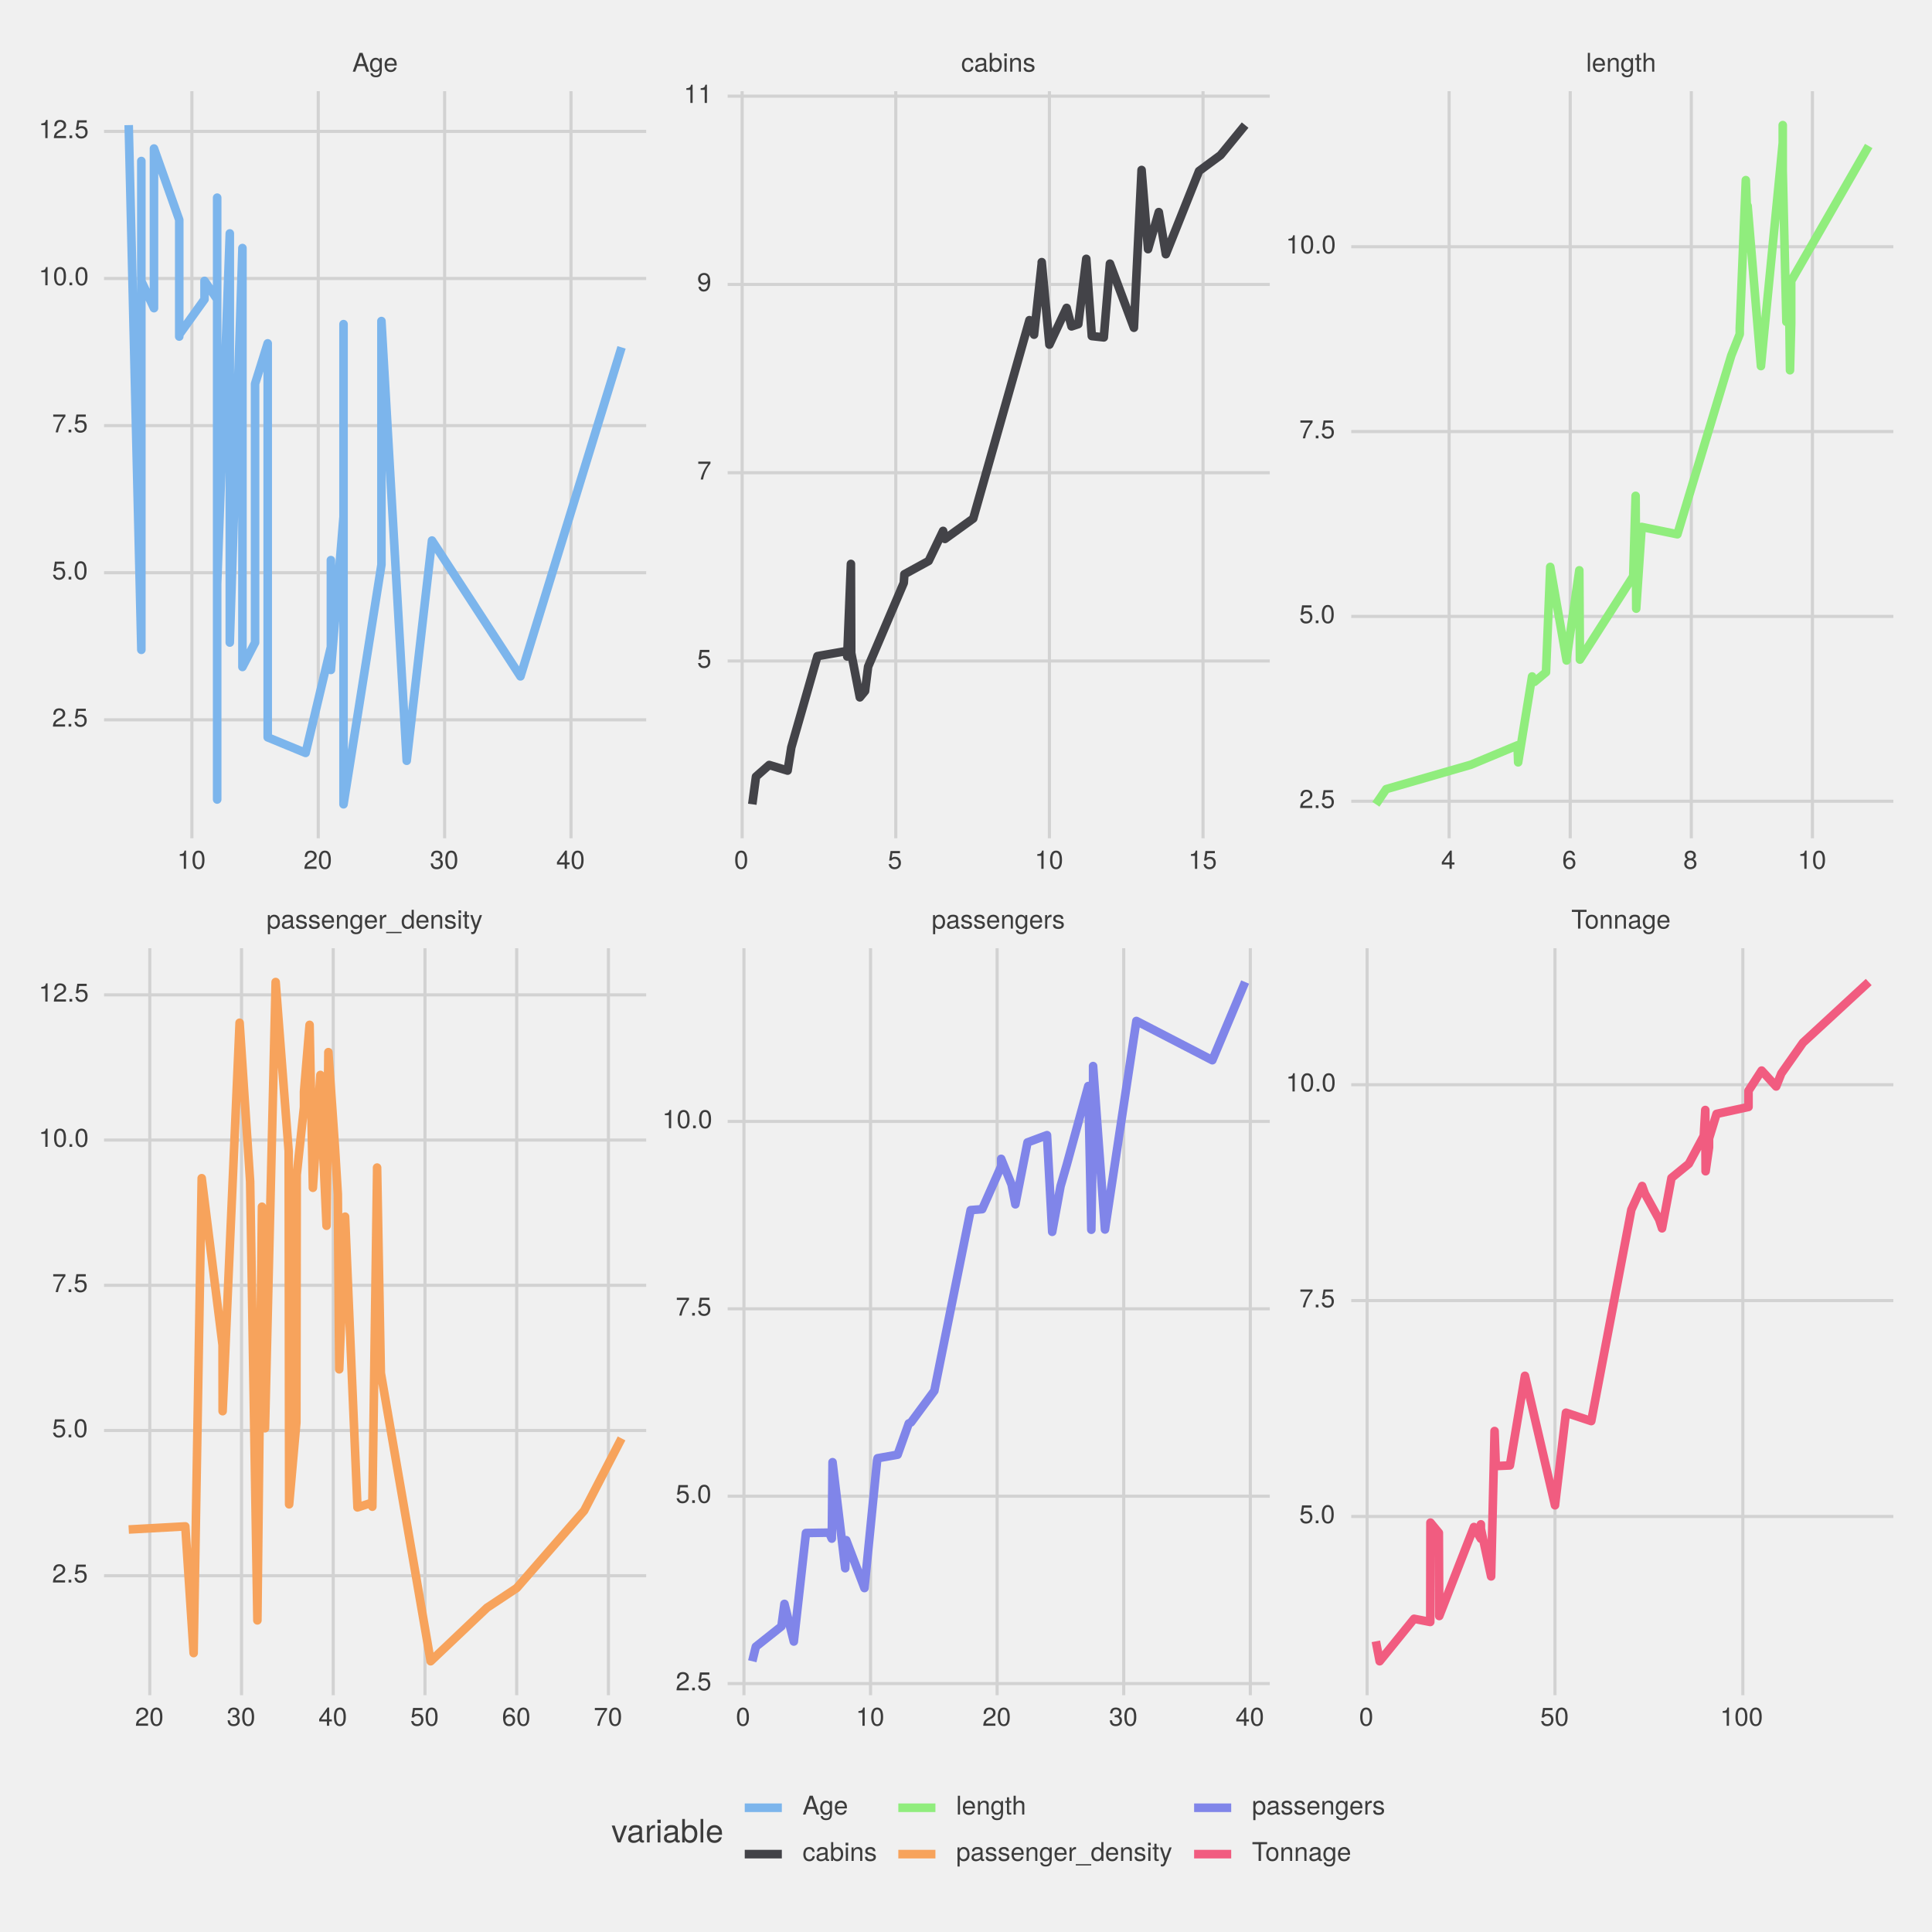 <?xml version="1.0" encoding="UTF-8"?>
<svg xmlns="http://www.w3.org/2000/svg" xmlns:xlink="http://www.w3.org/1999/xlink" width="720pt" height="720pt" viewBox="0 0 720 720" version="1.1">
<defs>
<g>
<symbol overflow="visible" id="glyph0-0">
<path style="stroke:none;" d=""/>
</symbol>
<symbol overflow="visible" id="glyph0-1">
<path style="stroke:none;" d="M 5.016 -2.469 C 5.016 -4.156 4.188 -5.172 2.859 -5.172 C 2.172 -5.172 1.625 -4.859 1.25 -4.266 L 1.25 -5.031 L 0.531 -5.031 L 0.531 2.094 L 1.328 2.094 L 1.328 -0.609 C 1.75 -0.094 2.219 0.141 2.875 0.141 C 4.156 0.141 5.016 -0.859 5.016 -2.469 Z M 4.188 -2.484 C 4.188 -1.344 3.594 -0.609 2.719 -0.609 C 1.875 -0.609 1.328 -1.297 1.328 -2.469 C 1.328 -3.656 1.875 -4.422 2.719 -4.422 C 3.609 -4.422 4.188 -3.688 4.188 -2.484 Z M 4.188 -2.484 "/>
</symbol>
<symbol overflow="visible" id="glyph0-2">
<path style="stroke:none;" d="M 5.125 -0.016 L 5.125 -0.625 C 5.047 -0.609 5.016 -0.609 4.953 -0.609 C 4.688 -0.609 4.531 -0.75 4.531 -1 L 4.531 -3.797 C 4.531 -4.688 3.875 -5.172 2.641 -5.172 C 1.422 -5.172 0.672 -4.703 0.625 -3.547 L 1.422 -3.547 C 1.5 -4.156 1.859 -4.438 2.609 -4.438 C 3.328 -4.438 3.734 -4.156 3.734 -3.688 L 3.734 -3.469 C 3.734 -3.141 3.531 -3 2.891 -2.922 C 1.766 -2.766 1.594 -2.734 1.281 -2.609 C 0.703 -2.375 0.406 -1.922 0.406 -1.312 C 0.406 -0.391 1.031 0.141 2.047 0.141 C 2.703 0.141 3.312 -0.125 3.766 -0.594 C 3.844 -0.219 4.188 0.062 4.578 0.062 C 4.75 0.062 4.875 0.047 5.125 -0.016 Z M 3.734 -1.734 C 3.734 -1.016 3 -0.562 2.219 -0.562 C 1.609 -0.562 1.234 -0.781 1.234 -1.328 C 1.234 -1.859 1.594 -2.078 2.453 -2.203 C 3.297 -2.328 3.469 -2.359 3.734 -2.484 Z M 3.734 -1.734 "/>
</symbol>
<symbol overflow="visible" id="glyph0-3">
<path style="stroke:none;" d="M 4.406 -1.406 C 4.406 -2.156 3.984 -2.531 2.984 -2.766 L 2.219 -2.953 C 1.562 -3.109 1.281 -3.312 1.281 -3.672 C 1.281 -4.141 1.703 -4.438 2.344 -4.438 C 3 -4.438 3.344 -4.156 3.359 -3.625 L 4.203 -3.625 C 4.188 -4.609 3.547 -5.172 2.375 -5.172 C 1.203 -5.172 0.453 -4.562 0.453 -3.641 C 0.453 -2.844 0.859 -2.469 2.047 -2.188 L 2.797 -2 C 3.344 -1.875 3.562 -1.703 3.562 -1.344 C 3.562 -0.875 3.094 -0.594 2.391 -0.594 C 1.672 -0.594 1.281 -0.766 1.172 -1.531 L 0.328 -1.531 C 0.359 -0.375 1.016 0.141 2.328 0.141 C 3.594 0.141 4.406 -0.438 4.406 -1.406 Z M 4.406 -1.406 "/>
</symbol>
<symbol overflow="visible" id="glyph0-4">
<path style="stroke:none;" d="M 4.922 -2.281 C 4.922 -3.016 4.859 -3.469 4.719 -3.844 C 4.391 -4.672 3.625 -5.172 2.688 -5.172 C 1.281 -5.172 0.391 -4.141 0.391 -2.484 C 0.391 -0.828 1.25 0.141 2.672 0.141 C 3.812 0.141 4.609 -0.516 4.812 -1.531 L 4.016 -1.531 C 3.797 -0.859 3.344 -0.594 2.703 -0.594 C 1.859 -0.594 1.234 -1.125 1.219 -2.281 Z M 4.062 -3 C 4.062 -3 4.062 -2.953 4.062 -2.938 L 1.234 -2.938 C 1.312 -3.828 1.875 -4.438 2.672 -4.438 C 3.469 -4.438 4.062 -3.781 4.062 -3 Z M 4.062 -3 "/>
</symbol>
<symbol overflow="visible" id="glyph0-5">
<path style="stroke:none;" d="M 4.672 0 L 4.672 -3.797 C 4.672 -4.641 4.047 -5.172 3.078 -5.172 C 2.328 -5.172 1.859 -4.891 1.406 -4.188 L 1.406 -5.031 L 0.672 -5.031 L 0.672 0 L 1.469 0 L 1.469 -2.766 C 1.469 -3.797 2.031 -4.469 2.844 -4.469 C 3.469 -4.469 3.875 -4.094 3.875 -3.484 L 3.875 0 Z M 4.672 0 "/>
</symbol>
<symbol overflow="visible" id="glyph0-6">
<path style="stroke:none;" d="M 4.688 -0.828 L 4.688 -5.031 L 3.953 -5.031 L 3.953 -4.297 C 3.547 -4.891 3.062 -5.172 2.422 -5.172 C 1.141 -5.172 0.281 -4.094 0.281 -2.469 C 0.281 -0.875 1.172 0.141 2.344 0.141 C 2.984 0.141 3.422 -0.125 3.953 -0.766 L 3.953 -0.422 C 3.953 0.906 3.406 1.422 2.469 1.422 C 1.844 1.422 1.359 1.188 1.25 0.578 L 0.438 0.578 C 0.531 1.531 1.266 2.094 2.453 2.094 C 4.016 2.094 4.688 1.391 4.688 -0.828 Z M 3.875 -2.484 C 3.875 -1.281 3.359 -0.594 2.516 -0.594 C 1.641 -0.594 1.109 -1.297 1.109 -2.516 C 1.109 -3.719 1.656 -4.438 2.5 -4.438 C 3.375 -4.438 3.875 -3.703 3.875 -2.484 Z M 3.875 -2.484 "/>
</symbol>
<symbol overflow="visible" id="glyph0-7">
<path style="stroke:none;" d="M 3.078 -4.328 L 3.078 -5.141 C 2.938 -5.156 2.875 -5.172 2.766 -5.172 C 2.25 -5.172 1.859 -4.859 1.406 -4.109 L 1.406 -5.031 L 0.672 -5.031 L 0.672 0 L 1.469 0 L 1.469 -2.609 C 1.469 -3.734 1.844 -4.312 3.078 -4.328 Z M 3.078 -4.328 "/>
</symbol>
<symbol overflow="visible" id="glyph0-8">
<path style="stroke:none;" d="M 5.547 1.703 L 5.547 1.219 L -0.219 1.219 L -0.219 1.703 Z M 5.547 1.703 "/>
</symbol>
<symbol overflow="visible" id="glyph0-9">
<path style="stroke:none;" d="M 4.75 0 L 4.75 -7 L 3.953 -7 L 3.953 -4.391 C 3.609 -4.906 3.078 -5.172 2.406 -5.172 C 1.109 -5.172 0.25 -4.156 0.25 -2.562 C 0.25 -0.859 1.078 0.141 2.438 0.141 C 3.125 0.141 3.609 -0.109 4.031 -0.734 L 4.031 0 Z M 3.953 -2.5 C 3.953 -1.328 3.391 -0.609 2.547 -0.609 C 1.672 -0.609 1.078 -1.344 1.078 -2.516 C 1.078 -3.688 1.672 -4.422 2.547 -4.422 C 3.406 -4.422 3.953 -3.656 3.953 -2.5 Z M 3.953 -2.5 "/>
</symbol>
<symbol overflow="visible" id="glyph0-10">
<path style="stroke:none;" d="M 1.469 0 L 1.469 -5.031 L 0.672 -5.031 L 0.672 0 Z M 1.578 -5.781 L 1.578 -6.781 L 0.578 -6.781 L 0.578 -5.781 Z M 1.578 -5.781 "/>
</symbol>
<symbol overflow="visible" id="glyph0-11">
<path style="stroke:none;" d="M 2.438 0 L 2.438 -0.672 C 2.328 -0.641 2.203 -0.641 2.047 -0.641 C 1.703 -0.641 1.609 -0.734 1.609 -1.078 L 1.609 -4.375 L 2.438 -4.375 L 2.438 -5.031 L 1.609 -5.031 L 1.609 -6.406 L 0.812 -6.406 L 0.812 -5.031 L 0.141 -5.031 L 0.141 -4.375 L 0.812 -4.375 L 0.812 -0.734 C 0.812 -0.219 1.156 0.062 1.781 0.062 C 1.969 0.062 2.172 0.047 2.438 0 Z M 2.438 0 "/>
</symbol>
<symbol overflow="visible" id="glyph0-12">
<path style="stroke:none;" d="M 4.578 -5.031 L 3.719 -5.031 L 2.328 -1.109 L 1.047 -5.031 L 0.188 -5.031 L 1.891 0.016 L 1.578 0.812 C 1.453 1.172 1.281 1.312 0.938 1.312 C 0.828 1.312 0.688 1.281 0.516 1.25 L 0.516 1.969 C 0.688 2.047 0.844 2.094 1.062 2.094 C 1.625 2.094 2.078 1.781 2.344 1.062 Z M 4.578 -5.031 "/>
</symbol>
<symbol overflow="visible" id="glyph0-13">
<path style="stroke:none;" d="M 5.688 -6.203 L 5.688 -7 L 0.203 -7 L 0.203 -6.203 L 2.5 -6.203 L 2.5 0 L 3.391 0 L 3.391 -6.203 Z M 5.688 -6.203 "/>
</symbol>
<symbol overflow="visible" id="glyph0-14">
<path style="stroke:none;" d="M 4.891 -2.469 C 4.891 -4.219 4.062 -5.172 2.609 -5.172 C 1.203 -5.172 0.344 -4.203 0.344 -2.516 C 0.344 -0.828 1.188 0.141 2.625 0.141 C 4.031 0.141 4.891 -0.828 4.891 -2.469 Z M 4.062 -2.484 C 4.062 -1.312 3.5 -0.594 2.625 -0.594 C 1.734 -0.594 1.188 -1.297 1.188 -2.516 C 1.188 -3.719 1.734 -4.438 2.625 -4.438 C 3.516 -4.438 4.062 -3.734 4.062 -2.484 Z M 4.062 -2.484 "/>
</symbol>
<symbol overflow="visible" id="glyph0-15">
<path style="stroke:none;" d="M 6.266 0 L 3.812 -7 L 2.656 -7 L 0.156 0 L 1.109 0 L 1.859 -2.094 L 4.547 -2.094 L 5.266 0 Z M 4.297 -2.844 L 2.078 -2.844 L 3.219 -6.031 Z M 4.297 -2.844 "/>
</symbol>
<symbol overflow="visible" id="glyph0-16">
<path style="stroke:none;" d="M 4.578 -1.734 L 3.766 -1.734 C 3.641 -0.922 3.219 -0.594 2.547 -0.594 C 1.656 -0.594 1.125 -1.281 1.125 -2.469 C 1.125 -3.719 1.656 -4.438 2.516 -4.438 C 3.188 -4.438 3.609 -4.031 3.719 -3.344 L 4.516 -3.344 C 4.422 -4.562 3.656 -5.172 2.531 -5.172 C 1.188 -5.172 0.297 -4.141 0.297 -2.469 C 0.297 -0.844 1.156 0.141 2.516 0.141 C 3.719 0.141 4.484 -0.578 4.578 -1.734 Z M 4.578 -1.734 "/>
</symbol>
<symbol overflow="visible" id="glyph0-17">
<path style="stroke:none;" d="M 5.016 -2.578 C 5.016 -4.203 4.188 -5.172 2.875 -5.172 C 2.172 -5.172 1.688 -4.906 1.312 -4.344 L 1.312 -7 L 0.516 -7 L 0.516 0 L 1.234 0 L 1.234 -0.719 C 1.625 -0.141 2.125 0.141 2.828 0.141 C 4.156 0.141 5.016 -0.938 5.016 -2.578 Z M 4.188 -2.516 C 4.188 -1.375 3.594 -0.609 2.719 -0.609 C 1.875 -0.609 1.312 -1.375 1.312 -2.516 C 1.312 -3.688 1.875 -4.469 2.719 -4.422 C 3.609 -4.422 4.188 -3.641 4.188 -2.516 Z M 4.188 -2.516 "/>
</symbol>
<symbol overflow="visible" id="glyph0-18">
<path style="stroke:none;" d="M 1.453 0 L 1.453 -7 L 0.656 -7 L 0.656 0 Z M 1.453 0 "/>
</symbol>
<symbol overflow="visible" id="glyph0-19">
<path style="stroke:none;" d="M 4.656 0 L 4.656 -3.797 C 4.656 -4.641 4.062 -5.172 3.078 -5.172 C 2.375 -5.172 1.938 -4.953 1.469 -4.344 L 1.469 -7 L 0.672 -7 L 0.672 0 L 1.469 0 L 1.469 -2.766 C 1.469 -3.797 2 -4.469 2.828 -4.469 C 3.391 -4.469 3.859 -4.141 3.859 -3.484 L 3.859 0 Z M 4.656 0 "/>
</symbol>
<symbol overflow="visible" id="glyph0-20">
<path style="stroke:none;" d="M 4.906 -4.812 C 4.906 -5.953 4.016 -6.797 2.719 -6.797 C 1.328 -6.797 0.531 -6.094 0.484 -4.438 L 1.328 -4.438 C 1.391 -5.578 1.859 -6.062 2.703 -6.062 C 3.469 -6.062 4.031 -5.516 4.031 -4.781 C 4.031 -4.25 3.719 -3.797 3.125 -3.438 L 2.234 -2.938 C 0.812 -2.141 0.406 -1.5 0.328 0 L 4.859 0 L 4.859 -0.828 L 1.281 -0.828 C 1.359 -1.391 1.672 -1.75 2.5 -2.234 L 3.469 -2.75 C 4.406 -3.266 4.906 -3.969 4.906 -4.812 Z M 4.906 -4.812 "/>
</symbol>
<symbol overflow="visible" id="glyph0-21">
<path style="stroke:none;" d="M 4.859 -3.266 C 4.859 -5.625 4.109 -6.797 2.641 -6.797 C 1.172 -6.797 0.406 -5.609 0.406 -3.328 C 0.406 -1.031 1.188 0.141 2.641 0.141 C 4.078 0.141 4.859 -1.031 4.859 -3.266 Z M 4 -3.344 C 4 -1.422 3.562 -0.562 2.625 -0.562 C 1.734 -0.562 1.281 -1.453 1.281 -3.312 C 1.281 -5.188 1.734 -6.047 2.641 -6.047 C 3.547 -6.047 4 -5.172 4 -3.344 Z M 4 -3.344 "/>
</symbol>
<symbol overflow="visible" id="glyph0-22">
<path style="stroke:none;" d="M 4.859 -1.969 C 4.859 -2.797 4.516 -3.281 3.703 -3.562 C 4.344 -3.812 4.656 -4.25 4.656 -4.938 C 4.656 -6.109 3.875 -6.797 2.578 -6.797 C 1.203 -6.797 0.484 -6.047 0.453 -4.609 L 1.297 -4.609 C 1.312 -5.609 1.734 -6.062 2.594 -6.062 C 3.344 -6.062 3.797 -5.625 3.797 -4.906 C 3.797 -4.172 3.469 -3.875 2.125 -3.875 L 2.125 -3.172 L 2.578 -3.172 C 3.516 -3.172 3.984 -2.719 3.984 -1.969 C 3.984 -1.109 3.469 -0.609 2.578 -0.609 C 1.656 -0.609 1.203 -1.062 1.156 -2.047 L 0.312 -2.047 C 0.406 -0.531 1.156 0.141 2.547 0.141 C 3.953 0.141 4.859 -0.688 4.859 -1.969 Z M 4.859 -1.969 "/>
</symbol>
<symbol overflow="visible" id="glyph0-23">
<path style="stroke:none;" d="M 4.984 -1.625 L 4.984 -2.391 L 3.984 -2.391 L 3.984 -6.797 L 3.359 -6.797 L 0.266 -2.516 L 0.266 -1.625 L 3.141 -1.625 L 3.141 0 L 3.984 0 L 3.984 -1.625 Z M 3.141 -2.391 L 1 -2.391 L 3.141 -5.359 Z M 3.141 -2.391 "/>
</symbol>
<symbol overflow="visible" id="glyph0-24">
<path style="stroke:none;" d="M 4.922 -2.25 C 4.922 -3.594 4.031 -4.484 2.719 -4.484 C 2.25 -4.484 1.859 -4.359 1.469 -4.062 L 1.734 -5.828 L 4.562 -5.828 L 4.562 -6.656 L 1.062 -6.656 L 0.547 -3.094 L 1.328 -3.094 C 1.719 -3.562 2.047 -3.734 2.578 -3.734 C 3.484 -3.734 4.062 -3.141 4.062 -2.141 C 4.062 -1.156 3.484 -0.609 2.578 -0.609 C 1.828 -0.609 1.375 -0.984 1.188 -1.75 L 0.328 -1.75 C 0.609 -0.391 1.375 0.141 2.594 0.141 C 3.969 0.141 4.922 -0.812 4.922 -2.25 Z M 4.922 -2.25 "/>
</symbol>
<symbol overflow="visible" id="glyph0-25">
<path style="stroke:none;" d="M 4.922 -2.109 C 4.922 -3.375 4.062 -4.234 2.844 -4.234 C 2.172 -4.234 1.641 -3.969 1.281 -3.469 C 1.281 -5.125 1.828 -6.047 2.797 -6.047 C 3.391 -6.047 3.797 -5.672 3.938 -5.031 L 4.781 -5.031 C 4.609 -6.141 3.891 -6.797 2.844 -6.797 C 1.266 -6.797 0.406 -5.469 0.406 -3.094 C 0.406 -0.984 1.141 0.141 2.703 0.141 C 3.984 0.141 4.922 -0.781 4.922 -2.109 Z M 4.062 -2.047 C 4.062 -1.188 3.484 -0.609 2.703 -0.609 C 1.922 -0.609 1.328 -1.219 1.328 -2.094 C 1.328 -2.938 1.906 -3.484 2.734 -3.484 C 3.547 -3.484 4.062 -2.953 4.062 -2.047 Z M 4.062 -2.047 "/>
</symbol>
<symbol overflow="visible" id="glyph0-26">
<path style="stroke:none;" d="M 4.984 -5.953 L 4.984 -6.656 L 0.438 -6.656 L 0.438 -5.828 L 4.109 -5.828 C 2.766 -4.109 1.797 -2.125 1.328 0 L 2.219 0 C 2.594 -2.203 3.562 -4.25 4.984 -5.953 Z M 4.984 -5.953 "/>
</symbol>
<symbol overflow="visible" id="glyph0-27">
<path style="stroke:none;" d="M 3.328 0 L 3.328 -6.797 L 2.766 -6.797 C 2.469 -5.75 2.281 -5.609 0.984 -5.453 L 0.984 -4.844 L 2.484 -4.844 L 2.484 0 Z M 3.328 0 "/>
</symbol>
<symbol overflow="visible" id="glyph0-28">
<path style="stroke:none;" d="M 4.922 -1.922 C 4.922 -2.672 4.531 -3.203 3.75 -3.578 C 4.453 -4 4.688 -4.344 4.688 -4.984 C 4.688 -6.047 3.844 -6.797 2.641 -6.797 C 1.438 -6.797 0.594 -6.047 0.594 -4.984 C 0.594 -4.359 0.828 -4.016 1.516 -3.578 C 0.734 -3.203 0.359 -2.672 0.359 -1.922 C 0.359 -0.688 1.297 0.141 2.641 0.141 C 3.984 0.141 4.922 -0.688 4.922 -1.922 Z M 3.812 -4.969 C 3.812 -4.344 3.344 -3.922 2.641 -3.922 C 1.922 -3.922 1.453 -4.344 1.453 -4.984 C 1.453 -5.625 1.922 -6.047 2.641 -6.047 C 3.359 -6.047 3.812 -5.625 3.812 -4.969 Z M 4.062 -1.906 C 4.062 -1.109 3.484 -0.609 2.625 -0.609 C 1.797 -0.609 1.219 -1.109 1.219 -1.906 C 1.219 -2.703 1.797 -3.203 2.641 -3.203 C 3.484 -3.203 4.062 -2.703 4.062 -1.906 Z M 4.062 -1.906 "/>
</symbol>
<symbol overflow="visible" id="glyph0-29">
<path style="stroke:none;" d="M 1.828 0 L 1.828 -1 L 0.828 -1 L 0.828 0 Z M 1.828 0 "/>
</symbol>
<symbol overflow="visible" id="glyph0-30">
<path style="stroke:none;" d="M 4.891 -3.562 C 4.891 -5.688 4.141 -6.797 2.594 -6.797 C 1.297 -6.797 0.359 -5.875 0.359 -4.547 C 0.359 -3.281 1.234 -2.422 2.453 -2.422 C 3.094 -2.422 3.562 -2.656 4.016 -3.188 C 4 -1.531 3.469 -0.609 2.5 -0.609 C 1.906 -0.609 1.484 -0.984 1.359 -1.625 L 0.516 -1.625 C 0.672 -0.516 1.406 0.141 2.438 0.141 C 4.031 0.141 4.891 -1.203 4.891 -3.562 Z M 3.969 -4.562 C 3.969 -3.734 3.375 -3.172 2.547 -3.172 C 1.734 -3.172 1.234 -3.703 1.234 -4.609 C 1.234 -5.484 1.797 -6.062 2.578 -6.062 C 3.375 -6.062 3.969 -5.453 3.969 -4.562 Z M 3.969 -4.562 "/>
</symbol>
<symbol overflow="visible" id="glyph1-0">
<path style="stroke:none;" d=""/>
</symbol>
<symbol overflow="visible" id="glyph1-1">
<path style="stroke:none;" d="M 5.828 -6.281 L 4.703 -6.281 L 2.922 -1.188 L 1.25 -6.281 L 0.125 -6.281 L 2.328 0 L 3.422 0 Z M 5.828 -6.281 "/>
</symbol>
<symbol overflow="visible" id="glyph1-2">
<path style="stroke:none;" d="M 6.422 -0.031 L 6.422 -0.781 C 6.312 -0.75 6.266 -0.75 6.203 -0.75 C 5.859 -0.75 5.656 -0.938 5.656 -1.25 L 5.656 -4.75 C 5.656 -5.875 4.844 -6.469 3.297 -6.469 C 1.781 -6.469 0.844 -5.875 0.781 -4.422 L 1.781 -4.422 C 1.875 -5.203 2.328 -5.547 3.266 -5.547 C 4.156 -5.547 4.672 -5.203 4.672 -4.609 L 4.672 -4.344 C 4.672 -3.922 4.422 -3.75 3.625 -3.641 C 2.203 -3.469 1.984 -3.422 1.609 -3.266 C 0.875 -2.969 0.5 -2.406 0.5 -1.625 C 0.5 -0.484 1.297 0.188 2.562 0.188 C 3.375 0.188 4.156 -0.156 4.703 -0.75 C 4.812 -0.266 5.25 0.078 5.734 0.078 C 5.938 0.078 6.094 0.062 6.422 -0.031 Z M 4.672 -2.172 C 4.672 -1.266 3.75 -0.703 2.781 -0.703 C 2 -0.703 1.547 -0.969 1.547 -1.656 C 1.547 -2.312 1.984 -2.609 3.062 -2.766 C 4.109 -2.906 4.328 -2.953 4.672 -3.109 Z M 4.672 -2.172 "/>
</symbol>
<symbol overflow="visible" id="glyph1-3">
<path style="stroke:none;" d="M 3.859 -5.406 L 3.859 -6.438 C 3.688 -6.453 3.594 -6.469 3.469 -6.469 C 2.812 -6.469 2.328 -6.078 1.75 -5.141 L 1.75 -6.281 L 0.844 -6.281 L 0.844 0 L 1.844 0 L 1.844 -3.266 C 1.844 -4.688 2.297 -5.391 3.859 -5.406 Z M 3.859 -5.406 "/>
</symbol>
<symbol overflow="visible" id="glyph1-4">
<path style="stroke:none;" d="M 1.844 0 L 1.844 -6.281 L 0.844 -6.281 L 0.844 0 Z M 1.969 -7.234 L 1.969 -8.484 L 0.719 -8.484 L 0.719 -7.234 Z M 1.969 -7.234 "/>
</symbol>
<symbol overflow="visible" id="glyph1-5">
<path style="stroke:none;" d="M 6.281 -3.219 C 6.281 -5.25 5.25 -6.469 3.594 -6.469 C 2.719 -6.469 2.109 -6.141 1.641 -5.438 L 1.641 -8.75 L 0.641 -8.75 L 0.641 0 L 1.547 0 L 1.547 -0.906 C 2.031 -0.172 2.656 0.188 3.547 0.188 C 5.203 0.188 6.281 -1.172 6.281 -3.219 Z M 5.234 -3.156 C 5.234 -1.734 4.484 -0.75 3.391 -0.75 C 2.344 -0.75 1.641 -1.719 1.641 -3.141 C 1.641 -4.625 2.344 -5.578 3.391 -5.531 C 4.516 -5.531 5.234 -4.562 5.234 -3.156 Z M 5.234 -3.156 "/>
</symbol>
<symbol overflow="visible" id="glyph1-6">
<path style="stroke:none;" d="M 1.812 0 L 1.812 -8.75 L 0.812 -8.75 L 0.812 0 Z M 1.812 0 "/>
</symbol>
<symbol overflow="visible" id="glyph1-7">
<path style="stroke:none;" d="M 6.156 -2.859 C 6.156 -3.766 6.078 -4.344 5.906 -4.812 C 5.5 -5.844 4.531 -6.469 3.359 -6.469 C 1.609 -6.469 0.484 -5.172 0.484 -3.109 C 0.484 -1.047 1.578 0.188 3.344 0.188 C 4.781 0.188 5.766 -0.641 6.031 -1.906 L 5.016 -1.906 C 4.734 -1.078 4.172 -0.75 3.375 -0.75 C 2.328 -0.75 1.547 -1.422 1.531 -2.859 Z M 5.094 -3.75 C 5.094 -3.75 5.094 -3.703 5.078 -3.672 L 1.547 -3.672 C 1.625 -4.781 2.344 -5.547 3.344 -5.547 C 4.328 -5.547 5.094 -4.734 5.094 -3.75 Z M 5.094 -3.75 "/>
</symbol>
</g>
<clipPath id="clip1">
  <path d="M 38.781 33.965 L 240.816 33.965 L 240.816 312.398 L 38.781 312.398 Z M 38.781 33.965 "/>
</clipPath>
<clipPath id="clip2">
  <path d="M 38.781 267 L 240.816 267 L 240.816 269 L 38.781 269 Z M 38.781 267 "/>
</clipPath>
<clipPath id="clip3">
  <path d="M 38.781 212 L 240.816 212 L 240.816 215 L 38.781 215 Z M 38.781 212 "/>
</clipPath>
<clipPath id="clip4">
  <path d="M 38.781 158 L 240.816 158 L 240.816 160 L 38.781 160 Z M 38.781 158 "/>
</clipPath>
<clipPath id="clip5">
  <path d="M 38.781 103 L 240.816 103 L 240.816 105 L 38.781 105 Z M 38.781 103 "/>
</clipPath>
<clipPath id="clip6">
  <path d="M 38.781 48 L 240.816 48 L 240.816 50 L 38.781 50 Z M 38.781 48 "/>
</clipPath>
<clipPath id="clip7">
  <path d="M 70 33.965 L 73 33.965 L 73 312.398 L 70 312.398 Z M 70 33.965 "/>
</clipPath>
<clipPath id="clip8">
  <path d="M 118 33.965 L 120 33.965 L 120 312.398 L 118 312.398 Z M 118 33.965 "/>
</clipPath>
<clipPath id="clip9">
  <path d="M 165 33.965 L 167 33.965 L 167 312.398 L 165 312.398 Z M 165 33.965 "/>
</clipPath>
<clipPath id="clip10">
  <path d="M 212 33.965 L 214 33.965 L 214 312.398 L 212 312.398 Z M 212 33.965 "/>
</clipPath>
<clipPath id="clip11">
  <path d="M 38.781 353.316 L 240.816 353.316 L 240.816 631.75 L 38.781 631.75 Z M 38.781 353.316 "/>
</clipPath>
<clipPath id="clip12">
  <path d="M 38.781 586 L 240.816 586 L 240.816 588 L 38.781 588 Z M 38.781 586 "/>
</clipPath>
<clipPath id="clip13">
  <path d="M 38.781 532 L 240.816 532 L 240.816 534 L 38.781 534 Z M 38.781 532 "/>
</clipPath>
<clipPath id="clip14">
  <path d="M 38.781 478 L 240.816 478 L 240.816 480 L 38.781 480 Z M 38.781 478 "/>
</clipPath>
<clipPath id="clip15">
  <path d="M 38.781 424 L 240.816 424 L 240.816 426 L 38.781 426 Z M 38.781 424 "/>
</clipPath>
<clipPath id="clip16">
  <path d="M 38.781 370 L 240.816 370 L 240.816 372 L 38.781 372 Z M 38.781 370 "/>
</clipPath>
<clipPath id="clip17">
  <path d="M 55 353.316 L 57 353.316 L 57 631.75 L 55 631.75 Z M 55 353.316 "/>
</clipPath>
<clipPath id="clip18">
  <path d="M 89 353.316 L 91 353.316 L 91 631.75 L 89 631.75 Z M 89 353.316 "/>
</clipPath>
<clipPath id="clip19">
  <path d="M 123 353.316 L 125 353.316 L 125 631.75 L 123 631.75 Z M 123 353.316 "/>
</clipPath>
<clipPath id="clip20">
  <path d="M 157 353.316 L 159 353.316 L 159 631.75 L 157 631.75 Z M 157 353.316 "/>
</clipPath>
<clipPath id="clip21">
  <path d="M 191 353.316 L 194 353.316 L 194 631.75 L 191 631.75 Z M 191 353.316 "/>
</clipPath>
<clipPath id="clip22">
  <path d="M 226 353.316 L 228 353.316 L 228 631.75 L 226 631.75 Z M 226 353.316 "/>
</clipPath>
<clipPath id="clip23">
  <path d="M 271.172 33.965 L 473.207 33.965 L 473.207 312.398 L 271.172 312.398 Z M 271.172 33.965 "/>
</clipPath>
<clipPath id="clip24">
  <path d="M 271.172 245 L 473.207 245 L 473.207 247 L 271.172 247 Z M 271.172 245 "/>
</clipPath>
<clipPath id="clip25">
  <path d="M 271.172 175 L 473.207 175 L 473.207 177 L 271.172 177 Z M 271.172 175 "/>
</clipPath>
<clipPath id="clip26">
  <path d="M 271.172 105 L 473.207 105 L 473.207 107 L 271.172 107 Z M 271.172 105 "/>
</clipPath>
<clipPath id="clip27">
  <path d="M 271.172 35 L 473.207 35 L 473.207 37 L 271.172 37 Z M 271.172 35 "/>
</clipPath>
<clipPath id="clip28">
  <path d="M 275 33.965 L 278 33.965 L 278 312.398 L 275 312.398 Z M 275 33.965 "/>
</clipPath>
<clipPath id="clip29">
  <path d="M 333 33.965 L 335 33.965 L 335 312.398 L 333 312.398 Z M 333 33.965 "/>
</clipPath>
<clipPath id="clip30">
  <path d="M 390 33.965 L 392 33.965 L 392 312.398 L 390 312.398 Z M 390 33.965 "/>
</clipPath>
<clipPath id="clip31">
  <path d="M 447 33.965 L 449 33.965 L 449 312.398 L 447 312.398 Z M 447 33.965 "/>
</clipPath>
<clipPath id="clip32">
  <path d="M 271.172 353.316 L 473.207 353.316 L 473.207 631.75 L 271.172 631.75 Z M 271.172 353.316 "/>
</clipPath>
<clipPath id="clip33">
  <path d="M 271.172 626 L 473.207 626 L 473.207 628 L 271.172 628 Z M 271.172 626 "/>
</clipPath>
<clipPath id="clip34">
  <path d="M 271.172 557 L 473.207 557 L 473.207 559 L 271.172 559 Z M 271.172 557 "/>
</clipPath>
<clipPath id="clip35">
  <path d="M 271.172 487 L 473.207 487 L 473.207 489 L 271.172 489 Z M 271.172 487 "/>
</clipPath>
<clipPath id="clip36">
  <path d="M 271.172 417 L 473.207 417 L 473.207 419 L 271.172 419 Z M 271.172 417 "/>
</clipPath>
<clipPath id="clip37">
  <path d="M 276 353.316 L 278 353.316 L 278 631.75 L 276 631.75 Z M 276 353.316 "/>
</clipPath>
<clipPath id="clip38">
  <path d="M 323 353.316 L 326 353.316 L 326 631.75 L 323 631.75 Z M 323 353.316 "/>
</clipPath>
<clipPath id="clip39">
  <path d="M 371 353.316 L 373 353.316 L 373 631.75 L 371 631.75 Z M 371 353.316 "/>
</clipPath>
<clipPath id="clip40">
  <path d="M 418 353.316 L 420 353.316 L 420 631.75 L 418 631.75 Z M 418 353.316 "/>
</clipPath>
<clipPath id="clip41">
  <path d="M 465 353.316 L 467 353.316 L 467 631.75 L 465 631.75 Z M 465 353.316 "/>
</clipPath>
<clipPath id="clip42">
  <path d="M 503.566 33.965 L 705.602 33.965 L 705.602 312.398 L 503.566 312.398 Z M 503.566 33.965 "/>
</clipPath>
<clipPath id="clip43">
  <path d="M 503.566 298 L 705.602 298 L 705.602 300 L 503.566 300 Z M 503.566 298 "/>
</clipPath>
<clipPath id="clip44">
  <path d="M 503.566 229 L 705.602 229 L 705.602 231 L 503.566 231 Z M 503.566 229 "/>
</clipPath>
<clipPath id="clip45">
  <path d="M 503.566 160 L 705.602 160 L 705.602 162 L 503.566 162 Z M 503.566 160 "/>
</clipPath>
<clipPath id="clip46">
  <path d="M 503.566 91 L 705.602 91 L 705.602 93 L 503.566 93 Z M 503.566 91 "/>
</clipPath>
<clipPath id="clip47">
  <path d="M 539 33.965 L 541 33.965 L 541 312.398 L 539 312.398 Z M 539 33.965 "/>
</clipPath>
<clipPath id="clip48">
  <path d="M 584 33.965 L 586 33.965 L 586 312.398 L 584 312.398 Z M 584 33.965 "/>
</clipPath>
<clipPath id="clip49">
  <path d="M 629 33.965 L 631 33.965 L 631 312.398 L 629 312.398 Z M 629 33.965 "/>
</clipPath>
<clipPath id="clip50">
  <path d="M 674 33.965 L 677 33.965 L 677 312.398 L 674 312.398 Z M 674 33.965 "/>
</clipPath>
<clipPath id="clip51">
  <path d="M 503.566 353.316 L 705.602 353.316 L 705.602 631.75 L 503.566 631.75 Z M 503.566 353.316 "/>
</clipPath>
<clipPath id="clip52">
  <path d="M 503.566 564 L 705.602 564 L 705.602 566 L 503.566 566 Z M 503.566 564 "/>
</clipPath>
<clipPath id="clip53">
  <path d="M 503.566 484 L 705.602 484 L 705.602 486 L 503.566 486 Z M 503.566 484 "/>
</clipPath>
<clipPath id="clip54">
  <path d="M 503.566 403 L 705.602 403 L 705.602 405 L 503.566 405 Z M 503.566 403 "/>
</clipPath>
<clipPath id="clip55">
  <path d="M 508 353.316 L 511 353.316 L 511 631.75 L 508 631.75 Z M 508 353.316 "/>
</clipPath>
<clipPath id="clip56">
  <path d="M 578 353.316 L 581 353.316 L 581 631.75 L 578 631.75 Z M 578 353.316 "/>
</clipPath>
<clipPath id="clip57">
  <path d="M 648 353.316 L 651 353.316 L 651 631.75 L 648 631.75 Z M 648 353.316 "/>
</clipPath>
<clipPath id="clip58">
  <path d="M 38.781 333.754 L 240.816 333.754 L 240.816 353.316 L 38.781 353.316 Z M 38.781 333.754 "/>
</clipPath>
<clipPath id="clip59">
  <path d="M 271.172 333.754 L 473.207 333.754 L 473.207 353.316 L 271.172 353.316 Z M 271.172 333.754 "/>
</clipPath>
<clipPath id="clip60">
  <path d="M 503.566 333.754 L 705.602 333.754 L 705.602 353.316 L 503.566 353.316 Z M 503.566 333.754 "/>
</clipPath>
<clipPath id="clip61">
  <path d="M 38.781 14.398 L 240.816 14.398 L 240.816 33.961 L 38.781 33.961 Z M 38.781 14.398 "/>
</clipPath>
<clipPath id="clip62">
  <path d="M 271.172 14.398 L 473.207 14.398 L 473.207 33.961 L 271.172 33.961 Z M 271.172 14.398 "/>
</clipPath>
<clipPath id="clip63">
  <path d="M 503.566 14.398 L 705.602 14.398 L 705.602 33.961 L 503.566 33.961 Z M 503.566 14.398 "/>
</clipPath>
</defs>
<g id="surface51">
<rect x="0" y="0" width="720" height="720" style="fill:rgb(100%,100%,100%);fill-opacity:1;stroke:none;"/>
<rect x="0" y="0" width="720" height="720" style="fill:rgb(94.118%,94.118%,94.118%);fill-opacity:1;stroke:none;"/>
<g clip-path="url(#clip1)" clip-rule="nonzero">
<path style=" stroke:none;fill-rule:nonzero;fill:rgb(94.118%,94.118%,94.118%);fill-opacity:1;" d="M 38.781 312.395 L 240.816 312.395 L 240.816 33.961 L 38.781 33.961 Z M 38.781 312.395 "/>
</g>
<g clip-path="url(#clip2)" clip-rule="nonzero">
<path style="fill:none;stroke-width:1.164;stroke-linecap:butt;stroke-linejoin:round;stroke:rgb(82.353%,82.353%,82.353%);stroke-opacity:1;stroke-miterlimit:10;" d="M 38.781 268.254 L 240.816 268.254 "/>
</g>
<g clip-path="url(#clip3)" clip-rule="nonzero">
<path style="fill:none;stroke-width:1.164;stroke-linecap:butt;stroke-linejoin:round;stroke:rgb(82.353%,82.353%,82.353%);stroke-opacity:1;stroke-miterlimit:10;" d="M 38.781 213.434 L 240.816 213.434 "/>
</g>
<g clip-path="url(#clip4)" clip-rule="nonzero">
<path style="fill:none;stroke-width:1.164;stroke-linecap:butt;stroke-linejoin:round;stroke:rgb(82.353%,82.353%,82.353%);stroke-opacity:1;stroke-miterlimit:10;" d="M 38.781 158.609 L 240.816 158.609 "/>
</g>
<g clip-path="url(#clip5)" clip-rule="nonzero">
<path style="fill:none;stroke-width:1.164;stroke-linecap:butt;stroke-linejoin:round;stroke:rgb(82.353%,82.353%,82.353%);stroke-opacity:1;stroke-miterlimit:10;" d="M 38.781 103.785 L 240.816 103.785 "/>
</g>
<g clip-path="url(#clip6)" clip-rule="nonzero">
<path style="fill:none;stroke-width:1.164;stroke-linecap:butt;stroke-linejoin:round;stroke:rgb(82.353%,82.353%,82.353%);stroke-opacity:1;stroke-miterlimit:10;" d="M 38.781 48.965 L 240.816 48.965 "/>
</g>
<g clip-path="url(#clip7)" clip-rule="nonzero">
<path style="fill:none;stroke-width:1.164;stroke-linecap:butt;stroke-linejoin:round;stroke:rgb(82.353%,82.353%,82.353%);stroke-opacity:1;stroke-miterlimit:10;" d="M 71.512 312.395 L 71.512 33.965 "/>
</g>
<g clip-path="url(#clip8)" clip-rule="nonzero">
<path style="fill:none;stroke-width:1.164;stroke-linecap:butt;stroke-linejoin:round;stroke:rgb(82.353%,82.353%,82.353%);stroke-opacity:1;stroke-miterlimit:10;" d="M 118.605 312.395 L 118.605 33.965 "/>
</g>
<g clip-path="url(#clip9)" clip-rule="nonzero">
<path style="fill:none;stroke-width:1.164;stroke-linecap:butt;stroke-linejoin:round;stroke:rgb(82.353%,82.353%,82.353%);stroke-opacity:1;stroke-miterlimit:10;" d="M 165.699 312.395 L 165.699 33.965 "/>
</g>
<g clip-path="url(#clip10)" clip-rule="nonzero">
<path style="fill:none;stroke-width:1.164;stroke-linecap:butt;stroke-linejoin:round;stroke:rgb(82.353%,82.353%,82.353%);stroke-opacity:1;stroke-miterlimit:10;" d="M 212.793 312.395 L 212.793 33.965 "/>
</g>
<path style="fill:none;stroke-width:3.201;stroke-linecap:butt;stroke-linejoin:round;stroke:rgb(48.627%,70.98%,92.549%);stroke-opacity:1;stroke-miterlimit:10;" d="M 47.965 46.621 L 52.672 242.172 L 52.672 59.996 L 52.672 104.754 L 57.383 114.844 L 57.383 55.344 L 66.801 81.93 L 66.801 125.43 L 66.801 124.676 L 76.219 111.551 L 76.219 104.676 L 80.93 111.551 L 80.93 297.957 L 80.93 73.656 L 80.93 217.797 L 85.641 86.984 L 85.641 239.469 L 90.348 92.438 L 90.348 248.562 L 95.059 239.469 L 95.059 143.023 L 99.766 127.957 L 99.766 274.785 L 113.895 280.594 L 123.312 241.121 L 123.312 208.742 L 123.312 249.664 L 128.023 192.562 L 128.023 120.789 L 128.023 299.738 L 142.152 210.453 L 142.152 119.641 L 151.57 283.516 L 160.988 201.434 L 193.957 252.066 L 231.633 129.453 "/>
<g clip-path="url(#clip11)" clip-rule="nonzero">
<path style=" stroke:none;fill-rule:nonzero;fill:rgb(94.118%,94.118%,94.118%);fill-opacity:1;" d="M 38.781 631.75 L 240.816 631.75 L 240.816 353.316 L 38.781 353.316 Z M 38.781 631.75 "/>
</g>
<g clip-path="url(#clip12)" clip-rule="nonzero">
<path style="fill:none;stroke-width:1.164;stroke-linecap:butt;stroke-linejoin:round;stroke:rgb(82.353%,82.353%,82.353%);stroke-opacity:1;stroke-miterlimit:10;" d="M 38.781 587.223 L 240.816 587.223 "/>
</g>
<g clip-path="url(#clip13)" clip-rule="nonzero">
<path style="fill:none;stroke-width:1.164;stroke-linecap:butt;stroke-linejoin:round;stroke:rgb(82.353%,82.353%,82.353%);stroke-opacity:1;stroke-miterlimit:10;" d="M 38.781 533.105 L 240.816 533.105 "/>
</g>
<g clip-path="url(#clip14)" clip-rule="nonzero">
<path style="fill:none;stroke-width:1.164;stroke-linecap:butt;stroke-linejoin:round;stroke:rgb(82.353%,82.353%,82.353%);stroke-opacity:1;stroke-miterlimit:10;" d="M 38.781 478.988 L 240.816 478.988 "/>
</g>
<g clip-path="url(#clip15)" clip-rule="nonzero">
<path style="fill:none;stroke-width:1.164;stroke-linecap:butt;stroke-linejoin:round;stroke:rgb(82.353%,82.353%,82.353%);stroke-opacity:1;stroke-miterlimit:10;" d="M 38.781 424.871 L 240.816 424.871 "/>
</g>
<g clip-path="url(#clip16)" clip-rule="nonzero">
<path style="fill:none;stroke-width:1.164;stroke-linecap:butt;stroke-linejoin:round;stroke:rgb(82.353%,82.353%,82.353%);stroke-opacity:1;stroke-miterlimit:10;" d="M 38.781 370.754 L 240.816 370.754 "/>
</g>
<g clip-path="url(#clip17)" clip-rule="nonzero">
<path style="fill:none;stroke-width:1.164;stroke-linecap:butt;stroke-linejoin:round;stroke:rgb(82.353%,82.353%,82.353%);stroke-opacity:1;stroke-miterlimit:10;" d="M 55.824 631.75 L 55.824 353.316 "/>
</g>
<g clip-path="url(#clip18)" clip-rule="nonzero">
<path style="fill:none;stroke-width:1.164;stroke-linecap:butt;stroke-linejoin:round;stroke:rgb(82.353%,82.353%,82.353%);stroke-opacity:1;stroke-miterlimit:10;" d="M 90.008 631.75 L 90.008 353.316 "/>
</g>
<g clip-path="url(#clip19)" clip-rule="nonzero">
<path style="fill:none;stroke-width:1.164;stroke-linecap:butt;stroke-linejoin:round;stroke:rgb(82.353%,82.353%,82.353%);stroke-opacity:1;stroke-miterlimit:10;" d="M 124.191 631.75 L 124.191 353.316 "/>
</g>
<g clip-path="url(#clip20)" clip-rule="nonzero">
<path style="fill:none;stroke-width:1.164;stroke-linecap:butt;stroke-linejoin:round;stroke:rgb(82.353%,82.353%,82.353%);stroke-opacity:1;stroke-miterlimit:10;" d="M 158.375 631.75 L 158.375 353.316 "/>
</g>
<g clip-path="url(#clip21)" clip-rule="nonzero">
<path style="fill:none;stroke-width:1.164;stroke-linecap:butt;stroke-linejoin:round;stroke:rgb(82.353%,82.353%,82.353%);stroke-opacity:1;stroke-miterlimit:10;" d="M 192.559 631.75 L 192.559 353.316 "/>
</g>
<g clip-path="url(#clip22)" clip-rule="nonzero">
<path style="fill:none;stroke-width:1.164;stroke-linecap:butt;stroke-linejoin:round;stroke:rgb(82.353%,82.353%,82.353%);stroke-opacity:1;stroke-miterlimit:10;" d="M 226.742 631.75 L 226.742 353.316 "/>
</g>
<path style="fill:none;stroke-width:3.201;stroke-linecap:butt;stroke-linejoin:round;stroke:rgb(96.863%,63.922%,36.078%);stroke-opacity:1;stroke-miterlimit:10;" d="M 47.965 569.996 L 69.055 568.836 L 72.164 616.055 L 75.172 439.078 L 82.934 501.266 L 82.969 525.906 L 89.293 381.148 L 93.223 440.387 L 95.922 603.867 L 97.633 449.703 L 98.762 532.258 L 102.727 365.973 L 107.578 429.035 L 107.75 560.617 L 110.449 530.156 L 110.586 437.844 L 113.289 412.531 L 113.289 406.832 L 115.375 381.934 L 116.605 442.652 L 119.406 400.602 L 120.262 425.613 L 121.695 456.809 L 122.379 392.105 L 124.809 427.152 L 125.902 445.062 L 126.414 510.312 L 128.602 453.418 L 133.219 561.766 L 138.754 559.961 L 138.754 561.5 L 140.531 436.668 L 140.531 435.117 L 141.934 511.684 L 160.496 619.094 L 181.484 599.168 L 192.559 591.824 L 217.684 562.992 L 231.633 536.051 "/>
<g clip-path="url(#clip23)" clip-rule="nonzero">
<path style=" stroke:none;fill-rule:nonzero;fill:rgb(94.118%,94.118%,94.118%);fill-opacity:1;" d="M 271.172 312.395 L 473.207 312.395 L 473.207 33.961 L 271.172 33.961 Z M 271.172 312.395 "/>
</g>
<g clip-path="url(#clip24)" clip-rule="nonzero">
<path style="fill:none;stroke-width:1.164;stroke-linecap:butt;stroke-linejoin:round;stroke:rgb(82.353%,82.353%,82.353%);stroke-opacity:1;stroke-miterlimit:10;" d="M 271.172 246.332 L 473.207 246.332 "/>
</g>
<g clip-path="url(#clip25)" clip-rule="nonzero">
<path style="fill:none;stroke-width:1.164;stroke-linecap:butt;stroke-linejoin:round;stroke:rgb(82.353%,82.353%,82.353%);stroke-opacity:1;stroke-miterlimit:10;" d="M 271.172 176.168 L 473.207 176.168 "/>
</g>
<g clip-path="url(#clip26)" clip-rule="nonzero">
<path style="fill:none;stroke-width:1.164;stroke-linecap:butt;stroke-linejoin:round;stroke:rgb(82.353%,82.353%,82.353%);stroke-opacity:1;stroke-miterlimit:10;" d="M 271.172 106 L 473.207 106 "/>
</g>
<g clip-path="url(#clip27)" clip-rule="nonzero">
<path style="fill:none;stroke-width:1.164;stroke-linecap:butt;stroke-linejoin:round;stroke:rgb(82.353%,82.353%,82.353%);stroke-opacity:1;stroke-miterlimit:10;" d="M 271.172 35.836 L 473.207 35.836 "/>
</g>
<g clip-path="url(#clip28)" clip-rule="nonzero">
<path style="fill:none;stroke-width:1.164;stroke-linecap:butt;stroke-linejoin:round;stroke:rgb(82.353%,82.353%,82.353%);stroke-opacity:1;stroke-miterlimit:10;" d="M 276.578 312.395 L 276.578 33.965 "/>
</g>
<g clip-path="url(#clip29)" clip-rule="nonzero">
<path style="fill:none;stroke-width:1.164;stroke-linecap:butt;stroke-linejoin:round;stroke:rgb(82.353%,82.353%,82.353%);stroke-opacity:1;stroke-miterlimit:10;" d="M 333.832 312.395 L 333.832 33.965 "/>
</g>
<g clip-path="url(#clip30)" clip-rule="nonzero">
<path style="fill:none;stroke-width:1.164;stroke-linecap:butt;stroke-linejoin:round;stroke:rgb(82.353%,82.353%,82.353%);stroke-opacity:1;stroke-miterlimit:10;" d="M 391.082 312.395 L 391.082 33.965 "/>
</g>
<g clip-path="url(#clip31)" clip-rule="nonzero">
<path style="fill:none;stroke-width:1.164;stroke-linecap:butt;stroke-linejoin:round;stroke:rgb(82.353%,82.353%,82.353%);stroke-opacity:1;stroke-miterlimit:10;" d="M 448.336 312.395 L 448.336 33.965 "/>
</g>
<path style="fill:none;stroke-width:3.201;stroke-linecap:butt;stroke-linejoin:round;stroke:rgb(26.275%,26.275%,28.235%);stroke-opacity:1;stroke-miterlimit:10;" d="M 280.355 299.738 L 281.73 289.434 L 286.652 285.086 L 293.523 287.18 L 294.898 278.531 L 304.633 244.527 L 315.738 242.582 L 315.738 244.66 L 317.113 210.152 L 317.227 243.344 L 320.434 259.883 L 322.379 257.531 L 323.523 248.441 L 336.809 217.23 L 337.035 214.008 L 346.082 209.059 L 351.465 197.848 L 352.152 200.848 L 362.688 193.25 L 383.641 119.305 L 385.359 124.723 L 388.223 98.191 L 388.223 98.48 L 388.223 97.684 L 391.082 128.434 L 397.496 114.738 L 399.328 121.641 L 401.848 120.793 L 404.824 96.461 L 406.887 125.246 L 411.352 125.734 L 413.641 98.25 L 422.574 122.145 L 425.434 63.348 L 427.84 92.859 L 431.848 79.043 L 434.48 94.738 L 446.848 63.742 L 454.863 57.82 L 464.023 46.621 "/>
<g clip-path="url(#clip32)" clip-rule="nonzero">
<path style=" stroke:none;fill-rule:nonzero;fill:rgb(94.118%,94.118%,94.118%);fill-opacity:1;" d="M 271.172 631.75 L 473.207 631.75 L 473.207 353.316 L 271.172 353.316 Z M 271.172 631.75 "/>
</g>
<g clip-path="url(#clip33)" clip-rule="nonzero">
<path style="fill:none;stroke-width:1.164;stroke-linecap:butt;stroke-linejoin:round;stroke:rgb(82.353%,82.353%,82.353%);stroke-opacity:1;stroke-miterlimit:10;" d="M 271.172 627.414 L 473.207 627.414 "/>
</g>
<g clip-path="url(#clip34)" clip-rule="nonzero">
<path style="fill:none;stroke-width:1.164;stroke-linecap:butt;stroke-linejoin:round;stroke:rgb(82.353%,82.353%,82.353%);stroke-opacity:1;stroke-miterlimit:10;" d="M 271.172 557.586 L 473.207 557.586 "/>
</g>
<g clip-path="url(#clip35)" clip-rule="nonzero">
<path style="fill:none;stroke-width:1.164;stroke-linecap:butt;stroke-linejoin:round;stroke:rgb(82.353%,82.353%,82.353%);stroke-opacity:1;stroke-miterlimit:10;" d="M 271.172 487.758 L 473.207 487.758 "/>
</g>
<g clip-path="url(#clip36)" clip-rule="nonzero">
<path style="fill:none;stroke-width:1.164;stroke-linecap:butt;stroke-linejoin:round;stroke:rgb(82.353%,82.353%,82.353%);stroke-opacity:1;stroke-miterlimit:10;" d="M 271.172 417.93 L 473.207 417.93 "/>
</g>
<g clip-path="url(#clip37)" clip-rule="nonzero">
<path style="fill:none;stroke-width:1.164;stroke-linecap:butt;stroke-linejoin:round;stroke:rgb(82.353%,82.353%,82.353%);stroke-opacity:1;stroke-miterlimit:10;" d="M 277.242 631.75 L 277.242 353.316 "/>
</g>
<g clip-path="url(#clip38)" clip-rule="nonzero">
<path style="fill:none;stroke-width:1.164;stroke-linecap:butt;stroke-linejoin:round;stroke:rgb(82.353%,82.353%,82.353%);stroke-opacity:1;stroke-miterlimit:10;" d="M 324.422 631.75 L 324.422 353.316 "/>
</g>
<g clip-path="url(#clip39)" clip-rule="nonzero">
<path style="fill:none;stroke-width:1.164;stroke-linecap:butt;stroke-linejoin:round;stroke:rgb(82.353%,82.353%,82.353%);stroke-opacity:1;stroke-miterlimit:10;" d="M 371.602 631.75 L 371.602 353.316 "/>
</g>
<g clip-path="url(#clip40)" clip-rule="nonzero">
<path style="fill:none;stroke-width:1.164;stroke-linecap:butt;stroke-linejoin:round;stroke:rgb(82.353%,82.353%,82.353%);stroke-opacity:1;stroke-miterlimit:10;" d="M 418.777 631.75 L 418.777 353.316 "/>
</g>
<g clip-path="url(#clip41)" clip-rule="nonzero">
<path style="fill:none;stroke-width:1.164;stroke-linecap:butt;stroke-linejoin:round;stroke:rgb(82.353%,82.353%,82.353%);stroke-opacity:1;stroke-miterlimit:10;" d="M 465.957 631.75 L 465.957 353.316 "/>
</g>
<path style="fill:none;stroke-width:3.201;stroke-linecap:butt;stroke-linejoin:round;stroke:rgb(50.196%,52.157%,91.373%);stroke-opacity:1;stroke-miterlimit:10;" d="M 280.355 619.094 L 281.676 613.676 L 291.207 606.098 L 292.34 597.715 L 295.832 611.75 L 300.359 571.301 L 309.512 571.16 L 309.512 572.355 L 309.984 573.398 L 310.266 544.918 L 314.984 584.434 L 315.363 573.98 L 322.156 591.828 L 326.875 544.254 L 327.062 543.441 L 334.516 542.125 L 338.668 530.48 L 339.52 530.07 L 348.199 518.324 L 361.738 450.965 L 366.031 450.629 L 373.109 434.645 L 373.109 431.867 L 376.98 441.449 L 378.395 448.82 L 382.922 425.738 L 390.188 423.039 L 392.125 459.07 L 395.238 442.062 L 397.547 434.066 L 405.57 404.734 L 406.703 458.285 L 407.363 418.535 L 407.363 397.293 L 411.797 458.199 L 423.496 380.48 L 451.805 395.109 L 464.023 365.973 "/>
<g clip-path="url(#clip42)" clip-rule="nonzero">
<path style=" stroke:none;fill-rule:nonzero;fill:rgb(94.118%,94.118%,94.118%);fill-opacity:1;" d="M 503.566 312.395 L 705.602 312.395 L 705.602 33.961 L 503.566 33.961 Z M 503.566 312.395 "/>
</g>
<g clip-path="url(#clip43)" clip-rule="nonzero">
<path style="fill:none;stroke-width:1.164;stroke-linecap:butt;stroke-linejoin:round;stroke:rgb(82.353%,82.353%,82.353%);stroke-opacity:1;stroke-miterlimit:10;" d="M 503.566 298.602 L 705.602 298.602 "/>
</g>
<g clip-path="url(#clip44)" clip-rule="nonzero">
<path style="fill:none;stroke-width:1.164;stroke-linecap:butt;stroke-linejoin:round;stroke:rgb(82.353%,82.353%,82.353%);stroke-opacity:1;stroke-miterlimit:10;" d="M 503.566 229.719 L 705.602 229.719 "/>
</g>
<g clip-path="url(#clip45)" clip-rule="nonzero">
<path style="fill:none;stroke-width:1.164;stroke-linecap:butt;stroke-linejoin:round;stroke:rgb(82.353%,82.353%,82.353%);stroke-opacity:1;stroke-miterlimit:10;" d="M 503.566 160.832 L 705.602 160.832 "/>
</g>
<g clip-path="url(#clip46)" clip-rule="nonzero">
<path style="fill:none;stroke-width:1.164;stroke-linecap:butt;stroke-linejoin:round;stroke:rgb(82.353%,82.353%,82.353%);stroke-opacity:1;stroke-miterlimit:10;" d="M 503.566 91.945 L 705.602 91.945 "/>
</g>
<g clip-path="url(#clip47)" clip-rule="nonzero">
<path style="fill:none;stroke-width:1.164;stroke-linecap:butt;stroke-linejoin:round;stroke:rgb(82.353%,82.353%,82.353%);stroke-opacity:1;stroke-miterlimit:10;" d="M 540.051 312.395 L 540.051 33.965 "/>
</g>
<g clip-path="url(#clip48)" clip-rule="nonzero">
<path style="fill:none;stroke-width:1.164;stroke-linecap:butt;stroke-linejoin:round;stroke:rgb(82.353%,82.353%,82.353%);stroke-opacity:1;stroke-miterlimit:10;" d="M 585.176 312.395 L 585.176 33.965 "/>
</g>
<g clip-path="url(#clip49)" clip-rule="nonzero">
<path style="fill:none;stroke-width:1.164;stroke-linecap:butt;stroke-linejoin:round;stroke:rgb(82.353%,82.353%,82.353%);stroke-opacity:1;stroke-miterlimit:10;" d="M 630.305 312.395 L 630.305 33.965 "/>
</g>
<g clip-path="url(#clip50)" clip-rule="nonzero">
<path style="fill:none;stroke-width:1.164;stroke-linecap:butt;stroke-linejoin:round;stroke:rgb(82.353%,82.353%,82.353%);stroke-opacity:1;stroke-miterlimit:10;" d="M 675.434 312.395 L 675.434 33.965 "/>
</g>
<path style="fill:none;stroke-width:3.201;stroke-linecap:butt;stroke-linejoin:round;stroke:rgb(56.471%,92.941%,49.02%);stroke-opacity:1;stroke-miterlimit:10;" d="M 512.75 299.738 L 516.586 294.086 L 548.172 284.988 L 565.547 277.746 L 565.773 284.105 L 570.961 252.098 L 571.863 254.098 L 576.152 250.527 L 577.73 211.273 L 583.824 246.141 L 583.824 243.094 L 583.824 245.422 L 588.562 212.535 L 588.789 245.816 L 608.645 214.773 L 609.547 184.785 L 609.773 226.82 L 611.805 196.375 L 625.117 199.113 L 645.195 132.492 L 648.355 124.512 L 648.355 122.273 L 650.613 67.129 L 651.289 84.387 L 651.289 76.711 L 656.254 136.434 L 657.605 122.363 L 664.375 53.223 L 664.375 46.621 L 664.375 63.504 L 665.73 119.938 L 666.633 107.969 L 666.859 120.746 L 667.082 137.98 L 667.535 120.375 L 667.535 116.098 L 667.535 117.098 L 667.535 104.676 L 696.418 54.402 "/>
<g clip-path="url(#clip51)" clip-rule="nonzero">
<path style=" stroke:none;fill-rule:nonzero;fill:rgb(94.118%,94.118%,94.118%);fill-opacity:1;" d="M 503.566 631.75 L 705.602 631.75 L 705.602 353.316 L 503.566 353.316 Z M 503.566 631.75 "/>
</g>
<g clip-path="url(#clip52)" clip-rule="nonzero">
<path style="fill:none;stroke-width:1.164;stroke-linecap:butt;stroke-linejoin:round;stroke:rgb(82.353%,82.353%,82.353%);stroke-opacity:1;stroke-miterlimit:10;" d="M 503.566 565.141 L 705.602 565.141 "/>
</g>
<g clip-path="url(#clip53)" clip-rule="nonzero">
<path style="fill:none;stroke-width:1.164;stroke-linecap:butt;stroke-linejoin:round;stroke:rgb(82.353%,82.353%,82.353%);stroke-opacity:1;stroke-miterlimit:10;" d="M 503.566 484.688 L 705.602 484.688 "/>
</g>
<g clip-path="url(#clip54)" clip-rule="nonzero">
<path style="fill:none;stroke-width:1.164;stroke-linecap:butt;stroke-linejoin:round;stroke:rgb(82.353%,82.353%,82.353%);stroke-opacity:1;stroke-miterlimit:10;" d="M 503.566 404.234 L 705.602 404.234 "/>
</g>
<g clip-path="url(#clip55)" clip-rule="nonzero">
<path style="fill:none;stroke-width:1.164;stroke-linecap:butt;stroke-linejoin:round;stroke:rgb(82.353%,82.353%,82.353%);stroke-opacity:1;stroke-miterlimit:10;" d="M 509.488 631.75 L 509.488 353.316 "/>
</g>
<g clip-path="url(#clip56)" clip-rule="nonzero">
<path style="fill:none;stroke-width:1.164;stroke-linecap:butt;stroke-linejoin:round;stroke:rgb(82.353%,82.353%,82.353%);stroke-opacity:1;stroke-miterlimit:10;" d="M 579.5 631.75 L 579.5 353.316 "/>
</g>
<g clip-path="url(#clip57)" clip-rule="nonzero">
<path style="fill:none;stroke-width:1.164;stroke-linecap:butt;stroke-linejoin:round;stroke:rgb(82.353%,82.353%,82.353%);stroke-opacity:1;stroke-miterlimit:10;" d="M 649.508 631.75 L 649.508 353.316 "/>
</g>
<path style="fill:none;stroke-width:3.201;stroke-linecap:butt;stroke-linejoin:round;stroke:rgb(94.51%,36.078%,50.196%);stroke-opacity:1;stroke-miterlimit:10;" d="M 512.75 611.676 L 514.164 619.094 L 526.988 603.273 L 533.012 604.461 L 533.082 567.426 L 536.223 571.242 L 536.371 602.242 L 549.297 569.066 L 551.883 573.441 L 551.883 568.07 L 551.883 569.715 L 555.695 587.488 L 556.984 533.297 L 557.445 546.363 L 562.695 546.121 L 568.297 512.719 L 579.5 560.98 L 583.594 526.469 L 593.012 529.605 L 607.961 450.816 L 611.973 441.98 L 613.02 444.859 L 618.301 454.438 L 619.391 457.766 L 622.906 438.996 L 629.371 433.719 L 634.945 423.316 L 635.508 413.66 L 635.633 436.492 L 636.906 427.617 L 636.906 424.277 L 639.707 415.117 L 651.621 412.531 L 651.621 406.496 L 656.512 398.969 L 661.922 404.895 L 663.848 400.047 L 671.914 388.586 L 696.418 365.973 "/>
<g clip-path="url(#clip58)" clip-rule="nonzero">
<path style=" stroke:none;fill-rule:nonzero;fill:rgb(94.118%,94.118%,94.118%);fill-opacity:1;" d="M 38.781 353.316 L 240.816 353.316 L 240.816 333.754 L 38.781 333.754 Z M 38.781 353.316 "/>
</g>
<g style="fill:rgb(23.529%,23.529%,23.529%);fill-opacity:1;">
  <use xlink:href="#glyph0-1" x="99.297" y="346.055"/>
  <use xlink:href="#glyph0-2" x="104.634" y="346.055"/>
  <use xlink:href="#glyph0-3" x="109.971" y="346.055"/>
  <use xlink:href="#glyph0-3" x="114.771" y="346.055"/>
  <use xlink:href="#glyph0-4" x="119.57" y="346.055"/>
  <use xlink:href="#glyph0-5" x="124.907" y="346.055"/>
  <use xlink:href="#glyph0-6" x="130.244" y="346.055"/>
  <use xlink:href="#glyph0-4" x="135.581" y="346.055"/>
  <use xlink:href="#glyph0-7" x="140.918" y="346.055"/>
  <use xlink:href="#glyph0-8" x="144.114" y="346.055"/>
  <use xlink:href="#glyph0-9" x="149.451" y="346.055"/>
  <use xlink:href="#glyph0-4" x="154.788" y="346.055"/>
  <use xlink:href="#glyph0-5" x="160.125" y="346.055"/>
  <use xlink:href="#glyph0-3" x="165.462" y="346.055"/>
  <use xlink:href="#glyph0-10" x="170.262" y="346.055"/>
  <use xlink:href="#glyph0-11" x="172.393" y="346.055"/>
  <use xlink:href="#glyph0-12" x="175.061" y="346.055"/>
</g>
<g clip-path="url(#clip59)" clip-rule="nonzero">
<path style=" stroke:none;fill-rule:nonzero;fill:rgb(94.118%,94.118%,94.118%);fill-opacity:1;" d="M 271.172 353.316 L 473.207 353.316 L 473.207 333.754 L 271.172 333.754 Z M 271.172 353.316 "/>
</g>
<g style="fill:rgb(23.529%,23.529%,23.529%);fill-opacity:1;">
  <use xlink:href="#glyph0-1" x="347.191" y="346.055"/>
  <use xlink:href="#glyph0-2" x="352.528" y="346.055"/>
  <use xlink:href="#glyph0-3" x="357.865" y="346.055"/>
  <use xlink:href="#glyph0-3" x="362.665" y="346.055"/>
  <use xlink:href="#glyph0-4" x="367.465" y="346.055"/>
  <use xlink:href="#glyph0-5" x="372.802" y="346.055"/>
  <use xlink:href="#glyph0-6" x="378.139" y="346.055"/>
  <use xlink:href="#glyph0-4" x="383.476" y="346.055"/>
  <use xlink:href="#glyph0-7" x="388.812" y="346.055"/>
  <use xlink:href="#glyph0-3" x="392.057" y="346.055"/>
</g>
<g clip-path="url(#clip60)" clip-rule="nonzero">
<path style=" stroke:none;fill-rule:nonzero;fill:rgb(94.118%,94.118%,94.118%);fill-opacity:1;" d="M 503.566 353.316 L 705.602 353.316 L 705.602 333.754 L 503.566 333.754 Z M 503.566 353.316 "/>
</g>
<g style="fill:rgb(23.529%,23.529%,23.529%);fill-opacity:1;">
  <use xlink:href="#glyph0-13" x="585.582" y="346.055"/>
  <use xlink:href="#glyph0-14" x="590.583" y="346.055"/>
  <use xlink:href="#glyph0-5" x="595.92" y="346.055"/>
  <use xlink:href="#glyph0-5" x="601.257" y="346.055"/>
  <use xlink:href="#glyph0-2" x="606.594" y="346.055"/>
  <use xlink:href="#glyph0-6" x="611.931" y="346.055"/>
  <use xlink:href="#glyph0-4" x="617.268" y="346.055"/>
</g>
<g clip-path="url(#clip61)" clip-rule="nonzero">
<path style=" stroke:none;fill-rule:nonzero;fill:rgb(94.118%,94.118%,94.118%);fill-opacity:1;" d="M 38.781 33.965 L 240.816 33.965 L 240.816 14.402 L 38.781 14.402 Z M 38.781 33.965 "/>
</g>
<g style="fill:rgb(23.529%,23.529%,23.529%);fill-opacity:1;">
  <use xlink:href="#glyph0-15" x="131.297" y="26.703"/>
  <use xlink:href="#glyph0-6" x="137.603" y="26.703"/>
  <use xlink:href="#glyph0-4" x="142.939" y="26.703"/>
</g>
<g clip-path="url(#clip62)" clip-rule="nonzero">
<path style=" stroke:none;fill-rule:nonzero;fill:rgb(94.118%,94.118%,94.118%);fill-opacity:1;" d="M 271.172 33.965 L 473.207 33.965 L 473.207 14.402 L 271.172 14.402 Z M 271.172 33.965 "/>
</g>
<g style="fill:rgb(23.529%,23.529%,23.529%);fill-opacity:1;">
  <use xlink:href="#glyph0-16" x="358.191" y="26.703"/>
  <use xlink:href="#glyph0-2" x="362.991" y="26.703"/>
  <use xlink:href="#glyph0-17" x="368.328" y="26.703"/>
  <use xlink:href="#glyph0-10" x="373.665" y="26.703"/>
  <use xlink:href="#glyph0-5" x="375.796" y="26.703"/>
  <use xlink:href="#glyph0-3" x="381.133" y="26.703"/>
</g>
<g clip-path="url(#clip63)" clip-rule="nonzero">
<path style=" stroke:none;fill-rule:nonzero;fill:rgb(94.118%,94.118%,94.118%);fill-opacity:1;" d="M 503.566 33.965 L 705.602 33.965 L 705.602 14.402 L 503.566 14.402 Z M 503.566 33.965 "/>
</g>
<g style="fill:rgb(23.529%,23.529%,23.529%);fill-opacity:1;">
  <use xlink:href="#glyph0-18" x="591.082" y="26.703"/>
  <use xlink:href="#glyph0-4" x="593.213" y="26.703"/>
  <use xlink:href="#glyph0-5" x="598.55" y="26.703"/>
  <use xlink:href="#glyph0-6" x="603.887" y="26.703"/>
  <use xlink:href="#glyph0-11" x="609.224" y="26.703"/>
  <use xlink:href="#glyph0-19" x="611.843" y="26.703"/>
</g>
<g style="fill:rgb(23.529%,23.529%,23.529%);fill-opacity:1;">
  <use xlink:href="#glyph0-20" x="50.324" y="643.148"/>
  <use xlink:href="#glyph0-21" x="55.661" y="643.148"/>
</g>
<g style="fill:rgb(23.529%,23.529%,23.529%);fill-opacity:1;">
  <use xlink:href="#glyph0-22" x="84.508" y="643.148"/>
  <use xlink:href="#glyph0-21" x="89.845" y="643.148"/>
</g>
<g style="fill:rgb(23.529%,23.529%,23.529%);fill-opacity:1;">
  <use xlink:href="#glyph0-23" x="118.691" y="643.148"/>
  <use xlink:href="#glyph0-21" x="124.028" y="643.148"/>
</g>
<g style="fill:rgb(23.529%,23.529%,23.529%);fill-opacity:1;">
  <use xlink:href="#glyph0-24" x="152.875" y="643.148"/>
  <use xlink:href="#glyph0-21" x="158.212" y="643.148"/>
</g>
<g style="fill:rgb(23.529%,23.529%,23.529%);fill-opacity:1;">
  <use xlink:href="#glyph0-25" x="187.059" y="643.148"/>
  <use xlink:href="#glyph0-21" x="192.396" y="643.148"/>
</g>
<g style="fill:rgb(23.529%,23.529%,23.529%);fill-opacity:1;">
  <use xlink:href="#glyph0-26" x="221.242" y="643.148"/>
  <use xlink:href="#glyph0-21" x="226.579" y="643.148"/>
</g>
<g style="fill:rgb(23.529%,23.529%,23.529%);fill-opacity:1;">
  <use xlink:href="#glyph0-21" x="274.242" y="643.148"/>
</g>
<g style="fill:rgb(23.529%,23.529%,23.529%);fill-opacity:1;">
  <use xlink:href="#glyph0-27" x="318.922" y="643.148"/>
  <use xlink:href="#glyph0-21" x="324.259" y="643.148"/>
</g>
<g style="fill:rgb(23.529%,23.529%,23.529%);fill-opacity:1;">
  <use xlink:href="#glyph0-20" x="366.102" y="643.148"/>
  <use xlink:href="#glyph0-21" x="371.438" y="643.148"/>
</g>
<g style="fill:rgb(23.529%,23.529%,23.529%);fill-opacity:1;">
  <use xlink:href="#glyph0-22" x="413.277" y="643.148"/>
  <use xlink:href="#glyph0-21" x="418.614" y="643.148"/>
</g>
<g style="fill:rgb(23.529%,23.529%,23.529%);fill-opacity:1;">
  <use xlink:href="#glyph0-23" x="460.457" y="643.148"/>
  <use xlink:href="#glyph0-21" x="465.794" y="643.148"/>
</g>
<g style="fill:rgb(23.529%,23.529%,23.529%);fill-opacity:1;">
  <use xlink:href="#glyph0-21" x="506.488" y="643.148"/>
</g>
<g style="fill:rgb(23.529%,23.529%,23.529%);fill-opacity:1;">
  <use xlink:href="#glyph0-24" x="574" y="643.148"/>
  <use xlink:href="#glyph0-21" x="579.337" y="643.148"/>
</g>
<g style="fill:rgb(23.529%,23.529%,23.529%);fill-opacity:1;">
  <use xlink:href="#glyph0-27" x="641.008" y="643.148"/>
  <use xlink:href="#glyph0-21" x="646.345" y="643.148"/>
  <use xlink:href="#glyph0-21" x="651.682" y="643.148"/>
</g>
<g style="fill:rgb(23.529%,23.529%,23.529%);fill-opacity:1;">
  <use xlink:href="#glyph0-27" x="66.012" y="323.797"/>
  <use xlink:href="#glyph0-21" x="71.349" y="323.797"/>
</g>
<g style="fill:rgb(23.529%,23.529%,23.529%);fill-opacity:1;">
  <use xlink:href="#glyph0-20" x="113.105" y="323.797"/>
  <use xlink:href="#glyph0-21" x="118.442" y="323.797"/>
</g>
<g style="fill:rgb(23.529%,23.529%,23.529%);fill-opacity:1;">
  <use xlink:href="#glyph0-22" x="160.199" y="323.797"/>
  <use xlink:href="#glyph0-21" x="165.536" y="323.797"/>
</g>
<g style="fill:rgb(23.529%,23.529%,23.529%);fill-opacity:1;">
  <use xlink:href="#glyph0-23" x="207.293" y="323.797"/>
  <use xlink:href="#glyph0-21" x="212.63" y="323.797"/>
</g>
<g style="fill:rgb(23.529%,23.529%,23.529%);fill-opacity:1;">
  <use xlink:href="#glyph0-21" x="273.578" y="323.797"/>
</g>
<g style="fill:rgb(23.529%,23.529%,23.529%);fill-opacity:1;">
  <use xlink:href="#glyph0-24" x="330.832" y="323.797"/>
</g>
<g style="fill:rgb(23.529%,23.529%,23.529%);fill-opacity:1;">
  <use xlink:href="#glyph0-27" x="385.582" y="323.797"/>
  <use xlink:href="#glyph0-21" x="390.919" y="323.797"/>
</g>
<g style="fill:rgb(23.529%,23.529%,23.529%);fill-opacity:1;">
  <use xlink:href="#glyph0-27" x="442.836" y="323.797"/>
  <use xlink:href="#glyph0-24" x="448.173" y="323.797"/>
</g>
<g style="fill:rgb(23.529%,23.529%,23.529%);fill-opacity:1;">
  <use xlink:href="#glyph0-23" x="537.051" y="323.797"/>
</g>
<g style="fill:rgb(23.529%,23.529%,23.529%);fill-opacity:1;">
  <use xlink:href="#glyph0-25" x="582.176" y="323.797"/>
</g>
<g style="fill:rgb(23.529%,23.529%,23.529%);fill-opacity:1;">
  <use xlink:href="#glyph0-28" x="627.305" y="323.797"/>
</g>
<g style="fill:rgb(23.529%,23.529%,23.529%);fill-opacity:1;">
  <use xlink:href="#glyph0-27" x="669.934" y="323.797"/>
  <use xlink:href="#glyph0-21" x="675.271" y="323.797"/>
</g>
<g style="fill:rgb(23.529%,23.529%,23.529%);fill-opacity:1;">
  <use xlink:href="#glyph0-20" x="484.184" y="301.121"/>
  <use xlink:href="#glyph0-29" x="489.521" y="301.121"/>
  <use xlink:href="#glyph0-24" x="492.188" y="301.121"/>
</g>
<g style="fill:rgb(23.529%,23.529%,23.529%);fill-opacity:1;">
  <use xlink:href="#glyph0-24" x="484.184" y="232.238"/>
  <use xlink:href="#glyph0-29" x="489.521" y="232.238"/>
  <use xlink:href="#glyph0-21" x="492.188" y="232.238"/>
</g>
<g style="fill:rgb(23.529%,23.529%,23.529%);fill-opacity:1;">
  <use xlink:href="#glyph0-26" x="484.184" y="163.352"/>
  <use xlink:href="#glyph0-29" x="489.521" y="163.352"/>
  <use xlink:href="#glyph0-24" x="492.188" y="163.352"/>
</g>
<g style="fill:rgb(23.529%,23.529%,23.529%);fill-opacity:1;">
  <use xlink:href="#glyph0-27" x="479.184" y="94.465"/>
  <use xlink:href="#glyph0-21" x="484.521" y="94.465"/>
  <use xlink:href="#glyph0-29" x="489.857" y="94.465"/>
  <use xlink:href="#glyph0-21" x="492.525" y="94.465"/>
</g>
<g style="fill:rgb(23.529%,23.529%,23.529%);fill-opacity:1;">
  <use xlink:href="#glyph0-24" x="484.184" y="567.66"/>
  <use xlink:href="#glyph0-29" x="489.521" y="567.66"/>
  <use xlink:href="#glyph0-21" x="492.188" y="567.66"/>
</g>
<g style="fill:rgb(23.529%,23.529%,23.529%);fill-opacity:1;">
  <use xlink:href="#glyph0-26" x="484.184" y="487.207"/>
  <use xlink:href="#glyph0-29" x="489.521" y="487.207"/>
  <use xlink:href="#glyph0-24" x="492.188" y="487.207"/>
</g>
<g style="fill:rgb(23.529%,23.529%,23.529%);fill-opacity:1;">
  <use xlink:href="#glyph0-27" x="479.184" y="406.754"/>
  <use xlink:href="#glyph0-21" x="484.521" y="406.754"/>
  <use xlink:href="#glyph0-29" x="489.857" y="406.754"/>
  <use xlink:href="#glyph0-21" x="492.525" y="406.754"/>
</g>
<g style="fill:rgb(23.529%,23.529%,23.529%);fill-opacity:1;">
  <use xlink:href="#glyph0-24" x="259.793" y="248.852"/>
</g>
<g style="fill:rgb(23.529%,23.529%,23.529%);fill-opacity:1;">
  <use xlink:href="#glyph0-26" x="259.793" y="178.688"/>
</g>
<g style="fill:rgb(23.529%,23.529%,23.529%);fill-opacity:1;">
  <use xlink:href="#glyph0-30" x="259.793" y="108.52"/>
</g>
<g style="fill:rgb(23.529%,23.529%,23.529%);fill-opacity:1;">
  <use xlink:href="#glyph0-27" x="254.793" y="38.355"/>
  <use xlink:href="#glyph0-27" x="260.13" y="38.355"/>
</g>
<g style="fill:rgb(23.529%,23.529%,23.529%);fill-opacity:1;">
  <use xlink:href="#glyph0-20" x="251.793" y="629.934"/>
  <use xlink:href="#glyph0-29" x="257.13" y="629.934"/>
  <use xlink:href="#glyph0-24" x="259.798" y="629.934"/>
</g>
<g style="fill:rgb(23.529%,23.529%,23.529%);fill-opacity:1;">
  <use xlink:href="#glyph0-24" x="251.793" y="560.105"/>
  <use xlink:href="#glyph0-29" x="257.13" y="560.105"/>
  <use xlink:href="#glyph0-21" x="259.798" y="560.105"/>
</g>
<g style="fill:rgb(23.529%,23.529%,23.529%);fill-opacity:1;">
  <use xlink:href="#glyph0-26" x="251.793" y="490.277"/>
  <use xlink:href="#glyph0-29" x="257.13" y="490.277"/>
  <use xlink:href="#glyph0-24" x="259.798" y="490.277"/>
</g>
<g style="fill:rgb(23.529%,23.529%,23.529%);fill-opacity:1;">
  <use xlink:href="#glyph0-27" x="246.793" y="420.449"/>
  <use xlink:href="#glyph0-21" x="252.13" y="420.449"/>
  <use xlink:href="#glyph0-29" x="257.467" y="420.449"/>
  <use xlink:href="#glyph0-21" x="260.135" y="420.449"/>
</g>
<g style="fill:rgb(23.529%,23.529%,23.529%);fill-opacity:1;">
  <use xlink:href="#glyph0-20" x="19.398" y="270.773"/>
  <use xlink:href="#glyph0-29" x="24.735" y="270.773"/>
  <use xlink:href="#glyph0-24" x="27.403" y="270.773"/>
</g>
<g style="fill:rgb(23.529%,23.529%,23.529%);fill-opacity:1;">
  <use xlink:href="#glyph0-24" x="19.398" y="215.953"/>
  <use xlink:href="#glyph0-29" x="24.735" y="215.953"/>
  <use xlink:href="#glyph0-21" x="27.403" y="215.953"/>
</g>
<g style="fill:rgb(23.529%,23.529%,23.529%);fill-opacity:1;">
  <use xlink:href="#glyph0-26" x="19.398" y="161.129"/>
  <use xlink:href="#glyph0-29" x="24.735" y="161.129"/>
  <use xlink:href="#glyph0-24" x="27.403" y="161.129"/>
</g>
<g style="fill:rgb(23.529%,23.529%,23.529%);fill-opacity:1;">
  <use xlink:href="#glyph0-27" x="14.398" y="106.305"/>
  <use xlink:href="#glyph0-21" x="19.735" y="106.305"/>
  <use xlink:href="#glyph0-29" x="25.072" y="106.305"/>
  <use xlink:href="#glyph0-21" x="27.74" y="106.305"/>
</g>
<g style="fill:rgb(23.529%,23.529%,23.529%);fill-opacity:1;">
  <use xlink:href="#glyph0-27" x="14.398" y="51.484"/>
  <use xlink:href="#glyph0-20" x="19.735" y="51.484"/>
  <use xlink:href="#glyph0-29" x="25.072" y="51.484"/>
  <use xlink:href="#glyph0-24" x="27.74" y="51.484"/>
</g>
<g style="fill:rgb(23.529%,23.529%,23.529%);fill-opacity:1;">
  <use xlink:href="#glyph0-20" x="19.398" y="589.742"/>
  <use xlink:href="#glyph0-29" x="24.735" y="589.742"/>
  <use xlink:href="#glyph0-24" x="27.403" y="589.742"/>
</g>
<g style="fill:rgb(23.529%,23.529%,23.529%);fill-opacity:1;">
  <use xlink:href="#glyph0-24" x="19.398" y="535.625"/>
  <use xlink:href="#glyph0-29" x="24.735" y="535.625"/>
  <use xlink:href="#glyph0-21" x="27.403" y="535.625"/>
</g>
<g style="fill:rgb(23.529%,23.529%,23.529%);fill-opacity:1;">
  <use xlink:href="#glyph0-26" x="19.398" y="481.508"/>
  <use xlink:href="#glyph0-29" x="24.735" y="481.508"/>
  <use xlink:href="#glyph0-24" x="27.403" y="481.508"/>
</g>
<g style="fill:rgb(23.529%,23.529%,23.529%);fill-opacity:1;">
  <use xlink:href="#glyph0-27" x="14.398" y="427.391"/>
  <use xlink:href="#glyph0-21" x="19.735" y="427.391"/>
  <use xlink:href="#glyph0-29" x="25.072" y="427.391"/>
  <use xlink:href="#glyph0-21" x="27.74" y="427.391"/>
</g>
<g style="fill:rgb(23.529%,23.529%,23.529%);fill-opacity:1;">
  <use xlink:href="#glyph0-27" x="14.398" y="373.273"/>
  <use xlink:href="#glyph0-20" x="19.735" y="373.273"/>
  <use xlink:href="#glyph0-29" x="25.072" y="373.273"/>
  <use xlink:href="#glyph0-24" x="27.74" y="373.273"/>
</g>
<path style=" stroke:none;fill-rule:nonzero;fill:rgb(94.118%,94.118%,94.118%);fill-opacity:1;" d="M 221.859 705.602 L 522.52 705.602 L 522.52 659.086 L 221.859 659.086 Z M 221.859 705.602 "/>
<g style="fill:rgb(23.529%,23.529%,23.529%);fill-opacity:1;">
  <use xlink:href="#glyph1-1" x="227.836" y="686.62"/>
  <use xlink:href="#glyph1-2" x="233.596" y="686.62"/>
  <use xlink:href="#glyph1-3" x="240.268" y="686.62"/>
  <use xlink:href="#glyph1-4" x="244.264" y="686.62"/>
  <use xlink:href="#glyph1-2" x="246.928" y="686.62"/>
  <use xlink:href="#glyph1-5" x="253.6" y="686.62"/>
  <use xlink:href="#glyph1-6" x="260.271" y="686.62"/>
  <use xlink:href="#glyph1-7" x="262.936" y="686.62"/>
</g>
<path style=" stroke:none;fill-rule:nonzero;fill:rgb(94.118%,94.118%,94.118%);fill-opacity:1;" d="M 275.816 682.344 L 293.098 682.344 L 293.098 665.062 L 275.816 665.062 Z M 275.816 682.344 "/>
<path style="fill:none;stroke-width:3.201;stroke-linecap:butt;stroke-linejoin:round;stroke:rgb(48.627%,70.98%,92.549%);stroke-opacity:1;stroke-miterlimit:10;" d="M 277.543 673.703 L 291.367 673.703 "/>
<path style=" stroke:none;fill-rule:nonzero;fill:rgb(94.118%,94.118%,94.118%);fill-opacity:1;" d="M 275.816 699.621 L 293.098 699.621 L 293.098 682.34 L 275.816 682.34 Z M 275.816 699.621 "/>
<path style="fill:none;stroke-width:3.201;stroke-linecap:butt;stroke-linejoin:round;stroke:rgb(26.275%,26.275%,28.235%);stroke-opacity:1;stroke-miterlimit:10;" d="M 277.543 690.98 L 291.367 690.98 "/>
<path style=" stroke:none;fill-rule:nonzero;fill:rgb(94.118%,94.118%,94.118%);fill-opacity:1;" d="M 333.051 682.344 L 350.332 682.344 L 350.332 665.062 L 333.051 665.062 Z M 333.051 682.344 "/>
<path style="fill:none;stroke-width:3.201;stroke-linecap:butt;stroke-linejoin:round;stroke:rgb(56.471%,92.941%,49.02%);stroke-opacity:1;stroke-miterlimit:10;" d="M 334.777 673.703 L 348.602 673.703 "/>
<path style=" stroke:none;fill-rule:nonzero;fill:rgb(94.118%,94.118%,94.118%);fill-opacity:1;" d="M 333.051 699.621 L 350.332 699.621 L 350.332 682.34 L 333.051 682.34 Z M 333.051 699.621 "/>
<path style="fill:none;stroke-width:3.201;stroke-linecap:butt;stroke-linejoin:round;stroke:rgb(96.863%,63.922%,36.078%);stroke-opacity:1;stroke-miterlimit:10;" d="M 334.777 690.98 L 348.602 690.98 "/>
<path style=" stroke:none;fill-rule:nonzero;fill:rgb(94.118%,94.118%,94.118%);fill-opacity:1;" d="M 443.285 682.344 L 460.566 682.344 L 460.566 665.062 L 443.285 665.062 Z M 443.285 682.344 "/>
<path style="fill:none;stroke-width:3.201;stroke-linecap:butt;stroke-linejoin:round;stroke:rgb(50.196%,52.157%,91.373%);stroke-opacity:1;stroke-miterlimit:10;" d="M 445.012 673.703 L 458.836 673.703 "/>
<path style=" stroke:none;fill-rule:nonzero;fill:rgb(94.118%,94.118%,94.118%);fill-opacity:1;" d="M 443.285 699.621 L 460.566 699.621 L 460.566 682.34 L 443.285 682.34 Z M 443.285 699.621 "/>
<path style="fill:none;stroke-width:3.201;stroke-linecap:butt;stroke-linejoin:round;stroke:rgb(94.51%,36.078%,50.196%);stroke-opacity:1;stroke-miterlimit:10;" d="M 445.012 690.98 L 458.836 690.98 "/>
<g style="fill:rgb(23.529%,23.529%,23.529%);fill-opacity:1;">
  <use xlink:href="#glyph0-15" x="299.074" y="676.223"/>
  <use xlink:href="#glyph0-6" x="305.38" y="676.223"/>
  <use xlink:href="#glyph0-4" x="310.717" y="676.223"/>
</g>
<g style="fill:rgb(23.529%,23.529%,23.529%);fill-opacity:1;">
  <use xlink:href="#glyph0-16" x="299.074" y="693.5"/>
  <use xlink:href="#glyph0-2" x="303.874" y="693.5"/>
  <use xlink:href="#glyph0-17" x="309.211" y="693.5"/>
  <use xlink:href="#glyph0-10" x="314.548" y="693.5"/>
  <use xlink:href="#glyph0-5" x="316.679" y="693.5"/>
  <use xlink:href="#glyph0-3" x="322.016" y="693.5"/>
</g>
<g style="fill:rgb(23.529%,23.529%,23.529%);fill-opacity:1;">
  <use xlink:href="#glyph0-18" x="356.309" y="676.223"/>
  <use xlink:href="#glyph0-4" x="358.439" y="676.223"/>
  <use xlink:href="#glyph0-5" x="363.776" y="676.223"/>
  <use xlink:href="#glyph0-6" x="369.113" y="676.223"/>
  <use xlink:href="#glyph0-11" x="374.45" y="676.223"/>
  <use xlink:href="#glyph0-19" x="377.069" y="676.223"/>
</g>
<g style="fill:rgb(23.529%,23.529%,23.529%);fill-opacity:1;">
  <use xlink:href="#glyph0-1" x="356.309" y="693.5"/>
  <use xlink:href="#glyph0-2" x="361.646" y="693.5"/>
  <use xlink:href="#glyph0-3" x="366.982" y="693.5"/>
  <use xlink:href="#glyph0-3" x="371.782" y="693.5"/>
  <use xlink:href="#glyph0-4" x="376.582" y="693.5"/>
  <use xlink:href="#glyph0-5" x="381.919" y="693.5"/>
  <use xlink:href="#glyph0-6" x="387.256" y="693.5"/>
  <use xlink:href="#glyph0-4" x="392.593" y="693.5"/>
  <use xlink:href="#glyph0-7" x="397.93" y="693.5"/>
  <use xlink:href="#glyph0-8" x="401.126" y="693.5"/>
  <use xlink:href="#glyph0-9" x="406.463" y="693.5"/>
  <use xlink:href="#glyph0-4" x="411.8" y="693.5"/>
  <use xlink:href="#glyph0-5" x="417.137" y="693.5"/>
  <use xlink:href="#glyph0-3" x="422.474" y="693.5"/>
  <use xlink:href="#glyph0-10" x="427.273" y="693.5"/>
  <use xlink:href="#glyph0-11" x="429.404" y="693.5"/>
  <use xlink:href="#glyph0-12" x="432.072" y="693.5"/>
</g>
<g style="fill:rgb(23.529%,23.529%,23.529%);fill-opacity:1;">
  <use xlink:href="#glyph0-1" x="466.543" y="676.223"/>
  <use xlink:href="#glyph0-2" x="471.88" y="676.223"/>
  <use xlink:href="#glyph0-3" x="477.217" y="676.223"/>
  <use xlink:href="#glyph0-3" x="482.017" y="676.223"/>
  <use xlink:href="#glyph0-4" x="486.816" y="676.223"/>
  <use xlink:href="#glyph0-5" x="492.153" y="676.223"/>
  <use xlink:href="#glyph0-6" x="497.49" y="676.223"/>
  <use xlink:href="#glyph0-4" x="502.827" y="676.223"/>
  <use xlink:href="#glyph0-7" x="508.164" y="676.223"/>
  <use xlink:href="#glyph0-3" x="511.408" y="676.223"/>
</g>
<g style="fill:rgb(23.529%,23.529%,23.529%);fill-opacity:1;">
  <use xlink:href="#glyph0-13" x="466.543" y="693.5"/>
  <use xlink:href="#glyph0-14" x="471.544" y="693.5"/>
  <use xlink:href="#glyph0-5" x="476.881" y="693.5"/>
  <use xlink:href="#glyph0-5" x="482.218" y="693.5"/>
  <use xlink:href="#glyph0-2" x="487.555" y="693.5"/>
  <use xlink:href="#glyph0-6" x="492.892" y="693.5"/>
  <use xlink:href="#glyph0-4" x="498.229" y="693.5"/>
</g>
</g>
</svg>
